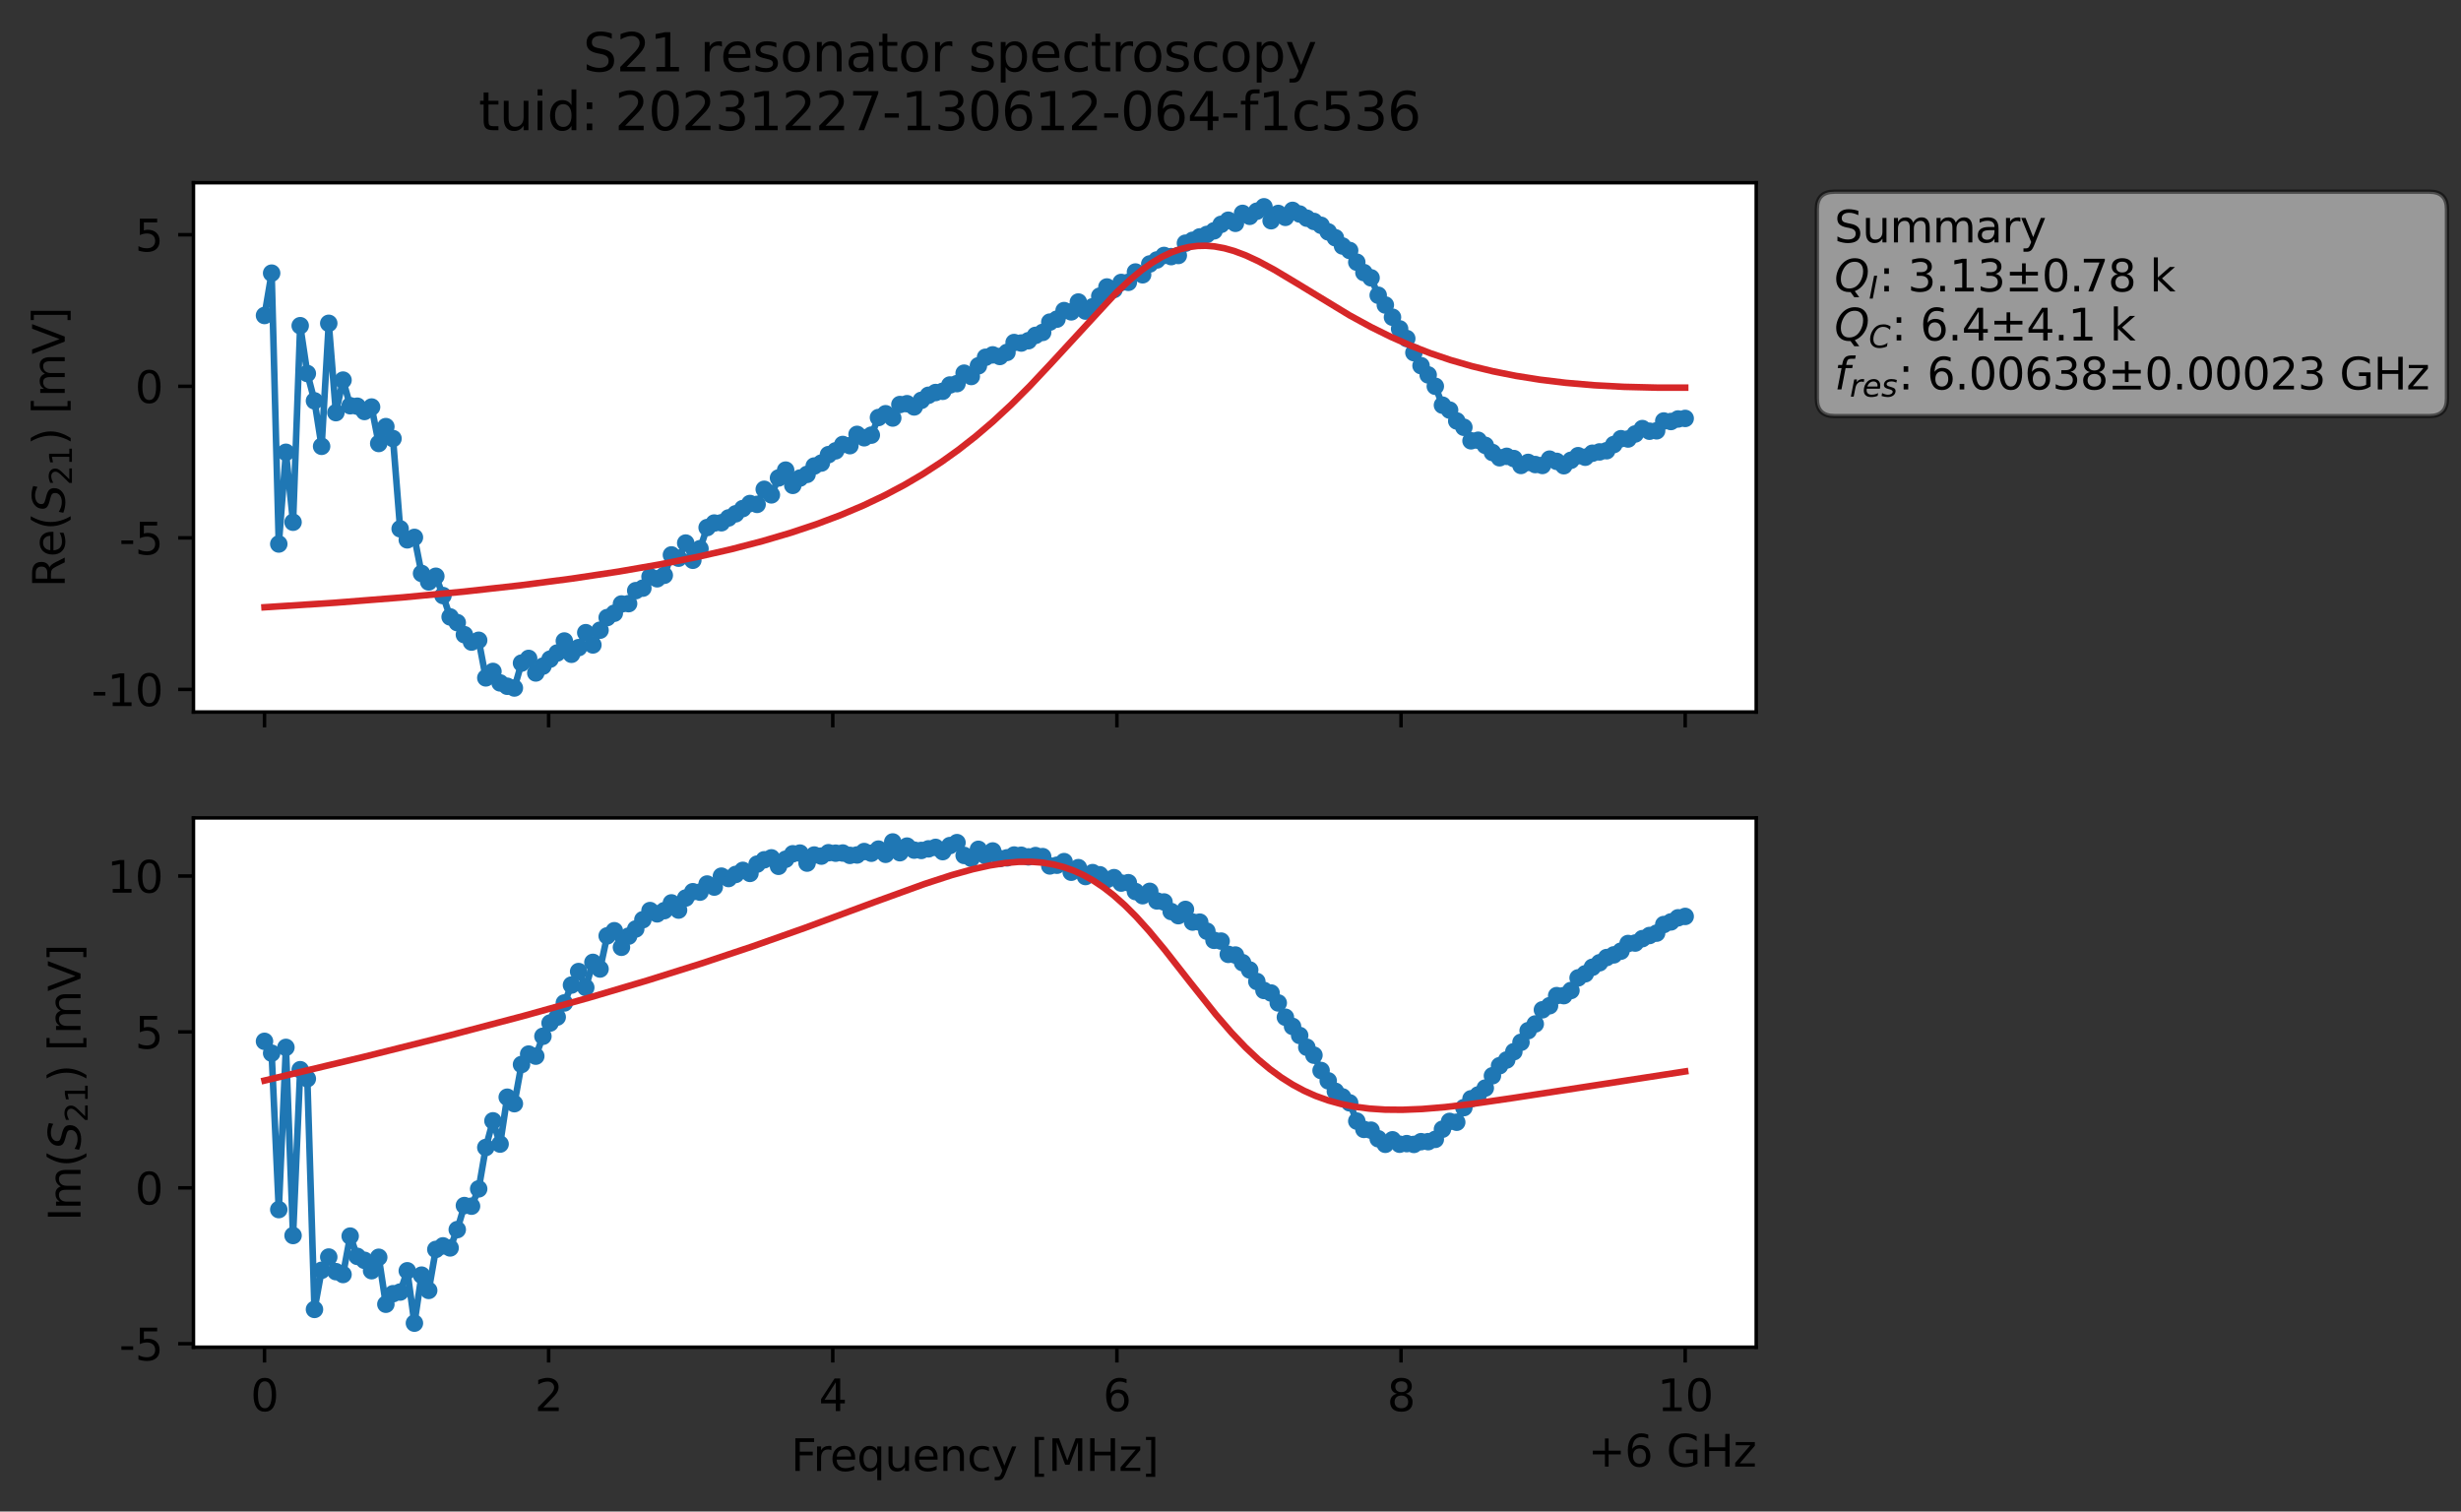 <?xml version="1.0" encoding="utf-8" standalone="no"?>
<!DOCTYPE svg PUBLIC "-//W3C//DTD SVG 1.1//EN"
  "http://www.w3.org/Graphics/SVG/1.1/DTD/svg11.dtd">
<svg xmlns:xlink="http://www.w3.org/1999/xlink" width="562.387pt" height="345.428pt" viewBox="0 0 562.387 345.428" xmlns="http://www.w3.org/2000/svg" version="1.1">
 <rect x="0" y="0" width="562.387" height="345.428" fill="#333333" stroke="none"/>
 <defs>
  <style type="text/css">*{stroke-linejoin: round; stroke-linecap: butt}</style>
 </defs>
 <g id="figure_1">
  <g id="patch_1">
   <path d="M 0 345.428 
L 562.387 345.428 
L 562.387 -0 
L 0 -0 
L 0 345.428 
z
" style="fill: none; opacity: 0"/>
  </g>
  <g id="axes_1">
   <g id="patch_2">
    <path d="M 44.211 162.72 
L 401.331 162.72 
L 401.331 41.76 
L 44.211 41.76 
z
" style="fill: #ffffff"/>
   </g>
   <g id="matplotlib.axis_1">
    <g id="xtick_1">
     <g id="line2d_1">
      <defs>
       <path id="m78273787ca" d="M 0 0 
L 0 3.5 
" style="stroke: #000000; stroke-width: 0.8"/>
      </defs>
      <g>
       <use xlink:href="#m78273787ca" x="60.444" y="162.72" style="stroke: #000000; stroke-width: 0.8"/>
      </g>
     </g>
    </g>
    <g id="xtick_2">
     <g id="line2d_2">
      <g>
       <use xlink:href="#m78273787ca" x="125.375" y="162.72" style="stroke: #000000; stroke-width: 0.8"/>
      </g>
     </g>
    </g>
    <g id="xtick_3">
     <g id="line2d_3">
      <g>
       <use xlink:href="#m78273787ca" x="190.305" y="162.72" style="stroke: #000000; stroke-width: 0.8"/>
      </g>
     </g>
    </g>
    <g id="xtick_4">
     <g id="line2d_4">
      <g>
       <use xlink:href="#m78273787ca" x="255.236" y="162.72" style="stroke: #000000; stroke-width: 0.8"/>
      </g>
     </g>
    </g>
    <g id="xtick_5">
     <g id="line2d_5">
      <g>
       <use xlink:href="#m78273787ca" x="320.167" y="162.72" style="stroke: #000000; stroke-width: 0.8"/>
      </g>
     </g>
    </g>
    <g id="xtick_6">
     <g id="line2d_6">
      <g>
       <use xlink:href="#m78273787ca" x="385.098" y="162.72" style="stroke: #000000; stroke-width: 0.8"/>
      </g>
     </g>
    </g>
   </g>
   <g id="matplotlib.axis_2">
    <g id="ytick_1">
     <g id="line2d_7">
      <defs>
       <path id="m14070a5681" d="M 0 0 
L -3.5 0 
" style="stroke: #000000; stroke-width: 0.8"/>
      </defs>
      <g>
       <use xlink:href="#m14070a5681" x="44.211" y="157.55" style="stroke: #000000; stroke-width: 0.8"/>
      </g>
     </g>
     <g id="text_1">
      <!-- -10 -->
      <g transform="translate(20.878 161.349) scale(0.1 -0.1)">
       <defs>
        <path id="DejaVuSans-2d" d="M 313 2009 
L 1997 2009 
L 1997 1497 
L 313 1497 
L 313 2009 
z
" transform="scale(0.016)"/>
        <path id="DejaVuSans-31" d="M 794 531 
L 1825 531 
L 1825 4091 
L 703 3866 
L 703 4441 
L 1819 4666 
L 2450 4666 
L 2450 531 
L 3481 531 
L 3481 0 
L 794 0 
L 794 531 
z
" transform="scale(0.016)"/>
        <path id="DejaVuSans-30" d="M 2034 4250 
Q 1547 4250 1301 3770 
Q 1056 3291 1056 2328 
Q 1056 1369 1301 889 
Q 1547 409 2034 409 
Q 2525 409 2770 889 
Q 3016 1369 3016 2328 
Q 3016 3291 2770 3770 
Q 2525 4250 2034 4250 
z
M 2034 4750 
Q 2819 4750 3233 4129 
Q 3647 3509 3647 2328 
Q 3647 1150 3233 529 
Q 2819 -91 2034 -91 
Q 1250 -91 836 529 
Q 422 1150 422 2328 
Q 422 3509 836 4129 
Q 1250 4750 2034 4750 
z
" transform="scale(0.016)"/>
       </defs>
       <use xlink:href="#DejaVuSans-2d"/>
       <use xlink:href="#DejaVuSans-31" x="36.084"/>
       <use xlink:href="#DejaVuSans-30" x="99.707"/>
      </g>
     </g>
    </g>
    <g id="ytick_2">
     <g id="line2d_8">
      <g>
       <use xlink:href="#m14070a5681" x="44.211" y="122.914" style="stroke: #000000; stroke-width: 0.8"/>
      </g>
     </g>
     <g id="text_2">
      <!-- -5 -->
      <g transform="translate(27.241 126.713) scale(0.1 -0.1)">
       <defs>
        <path id="DejaVuSans-35" d="M 691 4666 
L 3169 4666 
L 3169 4134 
L 1269 4134 
L 1269 2991 
Q 1406 3038 1543 3061 
Q 1681 3084 1819 3084 
Q 2600 3084 3056 2656 
Q 3513 2228 3513 1497 
Q 3513 744 3044 326 
Q 2575 -91 1722 -91 
Q 1428 -91 1123 -41 
Q 819 9 494 109 
L 494 744 
Q 775 591 1075 516 
Q 1375 441 1709 441 
Q 2250 441 2565 725 
Q 2881 1009 2881 1497 
Q 2881 1984 2565 2268 
Q 2250 2553 1709 2553 
Q 1456 2553 1204 2497 
Q 953 2441 691 2322 
L 691 4666 
z
" transform="scale(0.016)"/>
       </defs>
       <use xlink:href="#DejaVuSans-2d"/>
       <use xlink:href="#DejaVuSans-35" x="36.084"/>
      </g>
     </g>
    </g>
    <g id="ytick_3">
     <g id="line2d_9">
      <g>
       <use xlink:href="#m14070a5681" x="44.211" y="88.278" style="stroke: #000000; stroke-width: 0.8"/>
      </g>
     </g>
     <g id="text_3">
      <!-- 0 -->
      <g transform="translate(30.848 92.077) scale(0.1 -0.1)">
       <use xlink:href="#DejaVuSans-30"/>
      </g>
     </g>
    </g>
    <g id="ytick_4">
     <g id="line2d_10">
      <g>
       <use xlink:href="#m14070a5681" x="44.211" y="53.642" style="stroke: #000000; stroke-width: 0.8"/>
      </g>
     </g>
     <g id="text_4">
      <!-- 5 -->
      <g transform="translate(30.848 57.441) scale(0.1 -0.1)">
       <use xlink:href="#DejaVuSans-35"/>
      </g>
     </g>
    </g>
    <g id="text_5">
     <!-- Re$(S_{21})$ [mV] -->
     <g transform="translate(14.798 134.24) rotate(-90) scale(0.1 -0.1)">
      <defs>
       <path id="DejaVuSans-52" d="M 2841 2188 
Q 3044 2119 3236 1894 
Q 3428 1669 3622 1275 
L 4263 0 
L 3584 0 
L 2988 1197 
Q 2756 1666 2539 1819 
Q 2322 1972 1947 1972 
L 1259 1972 
L 1259 0 
L 628 0 
L 628 4666 
L 2053 4666 
Q 2853 4666 3247 4331 
Q 3641 3997 3641 3322 
Q 3641 2881 3436 2590 
Q 3231 2300 2841 2188 
z
M 1259 4147 
L 1259 2491 
L 2053 2491 
Q 2509 2491 2742 2702 
Q 2975 2913 2975 3322 
Q 2975 3731 2742 3939 
Q 2509 4147 2053 4147 
L 1259 4147 
z
" transform="scale(0.016)"/>
       <path id="DejaVuSans-65" d="M 3597 1894 
L 3597 1613 
L 953 1613 
Q 991 1019 1311 708 
Q 1631 397 2203 397 
Q 2534 397 2845 478 
Q 3156 559 3463 722 
L 3463 178 
Q 3153 47 2828 -22 
Q 2503 -91 2169 -91 
Q 1331 -91 842 396 
Q 353 884 353 1716 
Q 353 2575 817 3079 
Q 1281 3584 2069 3584 
Q 2775 3584 3186 3129 
Q 3597 2675 3597 1894 
z
M 3022 2063 
Q 3016 2534 2758 2815 
Q 2500 3097 2075 3097 
Q 1594 3097 1305 2825 
Q 1016 2553 972 2059 
L 3022 2063 
z
" transform="scale(0.016)"/>
       <path id="DejaVuSans-28" d="M 1984 4856 
Q 1566 4138 1362 3434 
Q 1159 2731 1159 2009 
Q 1159 1288 1364 580 
Q 1569 -128 1984 -844 
L 1484 -844 
Q 1016 -109 783 600 
Q 550 1309 550 2009 
Q 550 2706 781 3412 
Q 1013 4119 1484 4856 
L 1984 4856 
z
" transform="scale(0.016)"/>
       <path id="DejaVuSans-Oblique-53" d="M 3859 4513 
L 3738 3897 
Q 3422 4066 3111 4152 
Q 2800 4238 2509 4238 
Q 1944 4238 1609 3991 
Q 1275 3744 1275 3334 
Q 1275 3109 1398 2989 
Q 1522 2869 2034 2731 
L 2413 2638 
Q 3053 2472 3303 2217 
Q 3553 1963 3553 1503 
Q 3553 797 2998 353 
Q 2444 -91 1538 -91 
Q 1166 -91 791 -17 
Q 416 56 38 206 
L 166 856 
Q 513 641 861 531 
Q 1209 422 1556 422 
Q 2147 422 2503 684 
Q 2859 947 2859 1369 
Q 2859 1650 2717 1795 
Q 2575 1941 2106 2059 
L 1728 2156 
Q 1081 2325 845 2545 
Q 609 2766 609 3163 
Q 609 3859 1145 4304 
Q 1681 4750 2541 4750 
Q 2875 4750 3203 4690 
Q 3531 4631 3859 4513 
z
" transform="scale(0.016)"/>
       <path id="DejaVuSans-32" d="M 1228 531 
L 3431 531 
L 3431 0 
L 469 0 
L 469 531 
Q 828 903 1448 1529 
Q 2069 2156 2228 2338 
Q 2531 2678 2651 2914 
Q 2772 3150 2772 3378 
Q 2772 3750 2511 3984 
Q 2250 4219 1831 4219 
Q 1534 4219 1204 4116 
Q 875 4013 500 3803 
L 500 4441 
Q 881 4594 1212 4672 
Q 1544 4750 1819 4750 
Q 2544 4750 2975 4387 
Q 3406 4025 3406 3419 
Q 3406 3131 3298 2873 
Q 3191 2616 2906 2266 
Q 2828 2175 2409 1742 
Q 1991 1309 1228 531 
z
" transform="scale(0.016)"/>
       <path id="DejaVuSans-29" d="M 513 4856 
L 1013 4856 
Q 1481 4119 1714 3412 
Q 1947 2706 1947 2009 
Q 1947 1309 1714 600 
Q 1481 -109 1013 -844 
L 513 -844 
Q 928 -128 1133 580 
Q 1338 1288 1338 2009 
Q 1338 2731 1133 3434 
Q 928 4138 513 4856 
z
" transform="scale(0.016)"/>
       <path id="DejaVuSans-20" transform="scale(0.016)"/>
       <path id="DejaVuSans-5b" d="M 550 4863 
L 1875 4863 
L 1875 4416 
L 1125 4416 
L 1125 -397 
L 1875 -397 
L 1875 -844 
L 550 -844 
L 550 4863 
z
" transform="scale(0.016)"/>
       <path id="DejaVuSans-6d" d="M 3328 2828 
Q 3544 3216 3844 3400 
Q 4144 3584 4550 3584 
Q 5097 3584 5394 3201 
Q 5691 2819 5691 2113 
L 5691 0 
L 5113 0 
L 5113 2094 
Q 5113 2597 4934 2840 
Q 4756 3084 4391 3084 
Q 3944 3084 3684 2787 
Q 3425 2491 3425 1978 
L 3425 0 
L 2847 0 
L 2847 2094 
Q 2847 2600 2669 2842 
Q 2491 3084 2119 3084 
Q 1678 3084 1418 2786 
Q 1159 2488 1159 1978 
L 1159 0 
L 581 0 
L 581 3500 
L 1159 3500 
L 1159 2956 
Q 1356 3278 1631 3431 
Q 1906 3584 2284 3584 
Q 2666 3584 2933 3390 
Q 3200 3197 3328 2828 
z
" transform="scale(0.016)"/>
       <path id="DejaVuSans-56" d="M 1831 0 
L 50 4666 
L 709 4666 
L 2188 738 
L 3669 4666 
L 4325 4666 
L 2547 0 
L 1831 0 
z
" transform="scale(0.016)"/>
       <path id="DejaVuSans-5d" d="M 1947 4863 
L 1947 -844 
L 622 -844 
L 622 -397 
L 1369 -397 
L 1369 4416 
L 622 4416 
L 622 4863 
L 1947 4863 
z
" transform="scale(0.016)"/>
      </defs>
      <use xlink:href="#DejaVuSans-52" transform="translate(0 0.016)"/>
      <use xlink:href="#DejaVuSans-65" transform="translate(69.482 0.016)"/>
      <use xlink:href="#DejaVuSans-28" transform="translate(131.006 0.016)"/>
      <use xlink:href="#DejaVuSans-Oblique-53" transform="translate(170.02 0.016)"/>
      <use xlink:href="#DejaVuSans-32" transform="translate(233.496 -16.391) scale(0.7)"/>
      <use xlink:href="#DejaVuSans-31" transform="translate(278.032 -16.391) scale(0.7)"/>
      <use xlink:href="#DejaVuSans-29" transform="translate(325.303 0.016)"/>
      <use xlink:href="#DejaVuSans-20" transform="translate(364.316 0.016)"/>
      <use xlink:href="#DejaVuSans-5b" transform="translate(396.104 0.016)"/>
      <use xlink:href="#DejaVuSans-6d" transform="translate(435.117 0.016)"/>
      <use xlink:href="#DejaVuSans-56" transform="translate(532.529 0.016)"/>
      <use xlink:href="#DejaVuSans-5d" transform="translate(600.938 0.016)"/>
     </g>
    </g>
   </g>
   <g id="line2d_11">
    <path d="M 60.444 72.098 
L 62.075 62.421 
L 63.707 124.317 
L 65.338 103.36 
L 66.969 119.342 
L 68.601 74.43 
L 70.232 85.361 
L 71.864 91.603 
L 73.495 101.996 
L 75.127 73.888 
L 76.758 94.301 
L 78.389 86.864 
L 80.021 92.721 
L 81.652 92.83 
L 83.284 94.038 
L 84.915 93.016 
L 86.547 101.349 
L 88.178 97.492 
L 89.809 100.223 
L 91.441 120.842 
L 93.072 123.366 
L 94.704 122.809 
L 96.335 131.044 
L 97.967 132.98 
L 99.598 131.69 
L 101.229 136.103 
L 102.861 140.981 
L 104.492 142.284 
L 106.124 145.041 
L 107.755 146.731 
L 109.387 146.32 
L 111.018 154.913 
L 112.649 153.439 
L 114.281 156.061 
L 115.912 156.828 
L 117.544 157.222 
L 119.175 151.533 
L 120.807 150.463 
L 122.438 153.788 
L 127.332 149.225 
L 128.964 146.485 
L 130.595 149.52 
L 132.227 148.003 
L 133.858 144.583 
L 135.489 147.385 
L 137.121 144.012 
L 138.752 141.132 
L 140.384 140.139 
L 142.015 138.027 
L 143.647 137.95 
L 145.278 134.979 
L 146.909 134.404 
L 148.541 131.79 
L 150.172 132.265 
L 151.804 131.467 
L 153.435 126.813 
L 155.067 127.559 
L 156.698 124.103 
L 158.329 128.037 
L 159.961 125.39 
L 161.592 120.566 
L 163.224 119.528 
L 164.855 119.464 
L 166.487 118.364 
L 168.118 117.418 
L 171.381 115.068 
L 173.012 115.266 
L 174.644 111.817 
L 176.275 113.089 
L 177.907 109.228 
L 179.538 107.433 
L 181.169 110.92 
L 182.801 109.251 
L 184.432 108.408 
L 186.064 106.501 
L 187.695 105.82 
L 189.327 103.897 
L 190.958 103.028 
L 192.589 101.577 
L 194.221 101.846 
L 195.852 99.267 
L 197.484 100.042 
L 199.115 99.439 
L 200.747 95.415 
L 202.378 94.548 
L 204.009 95.531 
L 205.641 92.447 
L 207.272 92.256 
L 208.904 92.994 
L 210.535 91.493 
L 212.167 90.333 
L 213.798 89.704 
L 215.43 89.422 
L 217.061 87.983 
L 218.692 87.669 
L 220.324 85.279 
L 221.955 86.039 
L 223.587 83.59 
L 225.218 81.646 
L 226.85 81.097 
L 228.481 81.465 
L 230.112 80.538 
L 231.744 78.278 
L 233.375 78.392 
L 235.007 77.864 
L 236.638 76.642 
L 238.27 75.965 
L 239.901 73.611 
L 241.532 72.93 
L 243.164 70.978 
L 244.795 71.27 
L 246.427 69.021 
L 248.058 71.09 
L 249.69 70.104 
L 251.321 67.67 
L 252.952 65.581 
L 254.584 66.156 
L 256.215 64.549 
L 257.847 64.521 
L 259.478 62.161 
L 261.11 62.796 
L 262.741 60.322 
L 266.004 58.378 
L 267.635 58.643 
L 269.267 58.383 
L 270.898 55.575 
L 272.53 54.919 
L 274.161 54.139 
L 275.792 53.576 
L 277.424 52.753 
L 279.055 51.268 
L 280.687 50.326 
L 282.318 51.035 
L 283.95 48.763 
L 285.581 49.438 
L 287.212 48.265 
L 288.844 47.258 
L 290.475 50.441 
L 292.107 48.778 
L 293.738 49.673 
L 295.37 48.077 
L 301.895 51.489 
L 303.527 52.991 
L 305.158 54.336 
L 306.79 56.216 
L 308.421 57.243 
L 310.052 59.921 
L 311.684 62.296 
L 313.315 63.496 
L 314.947 67.472 
L 316.578 69.704 
L 319.841 75.155 
L 321.472 77.365 
L 323.104 80.59 
L 324.735 83.565 
L 326.367 85.674 
L 327.998 88.276 
L 329.63 92.591 
L 331.261 93.715 
L 332.892 96.197 
L 334.524 97.644 
L 336.155 100.737 
L 337.787 100.607 
L 339.418 101.778 
L 341.05 103.411 
L 342.681 104.61 
L 344.312 104.282 
L 345.944 104.793 
L 347.575 106.367 
L 349.207 105.672 
L 350.838 106.164 
L 352.47 106.371 
L 354.101 104.927 
L 355.732 105.432 
L 357.364 106.432 
L 358.995 105.184 
L 360.627 104.136 
L 362.258 104.49 
L 363.89 103.576 
L 367.152 103 
L 370.415 100.255 
L 372.047 100.323 
L 375.31 97.943 
L 376.941 98.546 
L 378.572 98.449 
L 380.204 96.207 
L 381.835 96.327 
L 383.467 95.75 
L 385.098 95.621 
L 385.098 95.621 
" clip-path="url(#p29185dd21a)" style="fill: none; stroke: #1f77b4; stroke-width: 1.5; stroke-linecap: square"/>
    <defs>
     <path id="mc3f8d57c39" d="M 0 1.5 
C 0.398 1.5 0.779 1.342 1.061 1.061 
C 1.342 0.779 1.5 0.398 1.5 0 
C 1.5 -0.398 1.342 -0.779 1.061 -1.061 
C 0.779 -1.342 0.398 -1.5 0 -1.5 
C -0.398 -1.5 -0.779 -1.342 -1.061 -1.061 
C -1.342 -0.779 -1.5 -0.398 -1.5 0 
C -1.5 0.398 -1.342 0.779 -1.061 1.061 
C -0.779 1.342 -0.398 1.5 0 1.5 
z
" style="stroke: #1f77b4"/>
    </defs>
    <g clip-path="url(#p29185dd21a)">
     <use xlink:href="#mc3f8d57c39" x="60.444" y="72.098" style="fill: #1f77b4; stroke: #1f77b4"/>
     <use xlink:href="#mc3f8d57c39" x="62.075" y="62.421" style="fill: #1f77b4; stroke: #1f77b4"/>
     <use xlink:href="#mc3f8d57c39" x="63.707" y="124.317" style="fill: #1f77b4; stroke: #1f77b4"/>
     <use xlink:href="#mc3f8d57c39" x="65.338" y="103.36" style="fill: #1f77b4; stroke: #1f77b4"/>
     <use xlink:href="#mc3f8d57c39" x="66.969" y="119.342" style="fill: #1f77b4; stroke: #1f77b4"/>
     <use xlink:href="#mc3f8d57c39" x="68.601" y="74.43" style="fill: #1f77b4; stroke: #1f77b4"/>
     <use xlink:href="#mc3f8d57c39" x="70.232" y="85.361" style="fill: #1f77b4; stroke: #1f77b4"/>
     <use xlink:href="#mc3f8d57c39" x="71.864" y="91.603" style="fill: #1f77b4; stroke: #1f77b4"/>
     <use xlink:href="#mc3f8d57c39" x="73.495" y="101.996" style="fill: #1f77b4; stroke: #1f77b4"/>
     <use xlink:href="#mc3f8d57c39" x="75.127" y="73.888" style="fill: #1f77b4; stroke: #1f77b4"/>
     <use xlink:href="#mc3f8d57c39" x="76.758" y="94.301" style="fill: #1f77b4; stroke: #1f77b4"/>
     <use xlink:href="#mc3f8d57c39" x="78.389" y="86.864" style="fill: #1f77b4; stroke: #1f77b4"/>
     <use xlink:href="#mc3f8d57c39" x="80.021" y="92.721" style="fill: #1f77b4; stroke: #1f77b4"/>
     <use xlink:href="#mc3f8d57c39" x="81.652" y="92.83" style="fill: #1f77b4; stroke: #1f77b4"/>
     <use xlink:href="#mc3f8d57c39" x="83.284" y="94.038" style="fill: #1f77b4; stroke: #1f77b4"/>
     <use xlink:href="#mc3f8d57c39" x="84.915" y="93.016" style="fill: #1f77b4; stroke: #1f77b4"/>
     <use xlink:href="#mc3f8d57c39" x="86.547" y="101.349" style="fill: #1f77b4; stroke: #1f77b4"/>
     <use xlink:href="#mc3f8d57c39" x="88.178" y="97.492" style="fill: #1f77b4; stroke: #1f77b4"/>
     <use xlink:href="#mc3f8d57c39" x="89.809" y="100.223" style="fill: #1f77b4; stroke: #1f77b4"/>
     <use xlink:href="#mc3f8d57c39" x="91.441" y="120.842" style="fill: #1f77b4; stroke: #1f77b4"/>
     <use xlink:href="#mc3f8d57c39" x="93.072" y="123.366" style="fill: #1f77b4; stroke: #1f77b4"/>
     <use xlink:href="#mc3f8d57c39" x="94.704" y="122.809" style="fill: #1f77b4; stroke: #1f77b4"/>
     <use xlink:href="#mc3f8d57c39" x="96.335" y="131.044" style="fill: #1f77b4; stroke: #1f77b4"/>
     <use xlink:href="#mc3f8d57c39" x="97.967" y="132.98" style="fill: #1f77b4; stroke: #1f77b4"/>
     <use xlink:href="#mc3f8d57c39" x="99.598" y="131.69" style="fill: #1f77b4; stroke: #1f77b4"/>
     <use xlink:href="#mc3f8d57c39" x="101.229" y="136.103" style="fill: #1f77b4; stroke: #1f77b4"/>
     <use xlink:href="#mc3f8d57c39" x="102.861" y="140.981" style="fill: #1f77b4; stroke: #1f77b4"/>
     <use xlink:href="#mc3f8d57c39" x="104.492" y="142.284" style="fill: #1f77b4; stroke: #1f77b4"/>
     <use xlink:href="#mc3f8d57c39" x="106.124" y="145.041" style="fill: #1f77b4; stroke: #1f77b4"/>
     <use xlink:href="#mc3f8d57c39" x="107.755" y="146.731" style="fill: #1f77b4; stroke: #1f77b4"/>
     <use xlink:href="#mc3f8d57c39" x="109.387" y="146.32" style="fill: #1f77b4; stroke: #1f77b4"/>
     <use xlink:href="#mc3f8d57c39" x="111.018" y="154.913" style="fill: #1f77b4; stroke: #1f77b4"/>
     <use xlink:href="#mc3f8d57c39" x="112.649" y="153.439" style="fill: #1f77b4; stroke: #1f77b4"/>
     <use xlink:href="#mc3f8d57c39" x="114.281" y="156.061" style="fill: #1f77b4; stroke: #1f77b4"/>
     <use xlink:href="#mc3f8d57c39" x="115.912" y="156.828" style="fill: #1f77b4; stroke: #1f77b4"/>
     <use xlink:href="#mc3f8d57c39" x="117.544" y="157.222" style="fill: #1f77b4; stroke: #1f77b4"/>
     <use xlink:href="#mc3f8d57c39" x="119.175" y="151.533" style="fill: #1f77b4; stroke: #1f77b4"/>
     <use xlink:href="#mc3f8d57c39" x="120.807" y="150.463" style="fill: #1f77b4; stroke: #1f77b4"/>
     <use xlink:href="#mc3f8d57c39" x="122.438" y="153.788" style="fill: #1f77b4; stroke: #1f77b4"/>
     <use xlink:href="#mc3f8d57c39" x="124.069" y="152.234" style="fill: #1f77b4; stroke: #1f77b4"/>
     <use xlink:href="#mc3f8d57c39" x="125.701" y="150.633" style="fill: #1f77b4; stroke: #1f77b4"/>
     <use xlink:href="#mc3f8d57c39" x="127.332" y="149.225" style="fill: #1f77b4; stroke: #1f77b4"/>
     <use xlink:href="#mc3f8d57c39" x="128.964" y="146.485" style="fill: #1f77b4; stroke: #1f77b4"/>
     <use xlink:href="#mc3f8d57c39" x="130.595" y="149.52" style="fill: #1f77b4; stroke: #1f77b4"/>
     <use xlink:href="#mc3f8d57c39" x="132.227" y="148.003" style="fill: #1f77b4; stroke: #1f77b4"/>
     <use xlink:href="#mc3f8d57c39" x="133.858" y="144.583" style="fill: #1f77b4; stroke: #1f77b4"/>
     <use xlink:href="#mc3f8d57c39" x="135.489" y="147.385" style="fill: #1f77b4; stroke: #1f77b4"/>
     <use xlink:href="#mc3f8d57c39" x="137.121" y="144.012" style="fill: #1f77b4; stroke: #1f77b4"/>
     <use xlink:href="#mc3f8d57c39" x="138.752" y="141.132" style="fill: #1f77b4; stroke: #1f77b4"/>
     <use xlink:href="#mc3f8d57c39" x="140.384" y="140.139" style="fill: #1f77b4; stroke: #1f77b4"/>
     <use xlink:href="#mc3f8d57c39" x="142.015" y="138.027" style="fill: #1f77b4; stroke: #1f77b4"/>
     <use xlink:href="#mc3f8d57c39" x="143.647" y="137.95" style="fill: #1f77b4; stroke: #1f77b4"/>
     <use xlink:href="#mc3f8d57c39" x="145.278" y="134.979" style="fill: #1f77b4; stroke: #1f77b4"/>
     <use xlink:href="#mc3f8d57c39" x="146.909" y="134.404" style="fill: #1f77b4; stroke: #1f77b4"/>
     <use xlink:href="#mc3f8d57c39" x="148.541" y="131.79" style="fill: #1f77b4; stroke: #1f77b4"/>
     <use xlink:href="#mc3f8d57c39" x="150.172" y="132.265" style="fill: #1f77b4; stroke: #1f77b4"/>
     <use xlink:href="#mc3f8d57c39" x="151.804" y="131.467" style="fill: #1f77b4; stroke: #1f77b4"/>
     <use xlink:href="#mc3f8d57c39" x="153.435" y="126.813" style="fill: #1f77b4; stroke: #1f77b4"/>
     <use xlink:href="#mc3f8d57c39" x="155.067" y="127.559" style="fill: #1f77b4; stroke: #1f77b4"/>
     <use xlink:href="#mc3f8d57c39" x="156.698" y="124.103" style="fill: #1f77b4; stroke: #1f77b4"/>
     <use xlink:href="#mc3f8d57c39" x="158.329" y="128.037" style="fill: #1f77b4; stroke: #1f77b4"/>
     <use xlink:href="#mc3f8d57c39" x="159.961" y="125.39" style="fill: #1f77b4; stroke: #1f77b4"/>
     <use xlink:href="#mc3f8d57c39" x="161.592" y="120.566" style="fill: #1f77b4; stroke: #1f77b4"/>
     <use xlink:href="#mc3f8d57c39" x="163.224" y="119.528" style="fill: #1f77b4; stroke: #1f77b4"/>
     <use xlink:href="#mc3f8d57c39" x="164.855" y="119.464" style="fill: #1f77b4; stroke: #1f77b4"/>
     <use xlink:href="#mc3f8d57c39" x="166.487" y="118.364" style="fill: #1f77b4; stroke: #1f77b4"/>
     <use xlink:href="#mc3f8d57c39" x="168.118" y="117.418" style="fill: #1f77b4; stroke: #1f77b4"/>
     <use xlink:href="#mc3f8d57c39" x="169.749" y="116.22" style="fill: #1f77b4; stroke: #1f77b4"/>
     <use xlink:href="#mc3f8d57c39" x="171.381" y="115.068" style="fill: #1f77b4; stroke: #1f77b4"/>
     <use xlink:href="#mc3f8d57c39" x="173.012" y="115.266" style="fill: #1f77b4; stroke: #1f77b4"/>
     <use xlink:href="#mc3f8d57c39" x="174.644" y="111.817" style="fill: #1f77b4; stroke: #1f77b4"/>
     <use xlink:href="#mc3f8d57c39" x="176.275" y="113.089" style="fill: #1f77b4; stroke: #1f77b4"/>
     <use xlink:href="#mc3f8d57c39" x="177.907" y="109.228" style="fill: #1f77b4; stroke: #1f77b4"/>
     <use xlink:href="#mc3f8d57c39" x="179.538" y="107.433" style="fill: #1f77b4; stroke: #1f77b4"/>
     <use xlink:href="#mc3f8d57c39" x="181.169" y="110.92" style="fill: #1f77b4; stroke: #1f77b4"/>
     <use xlink:href="#mc3f8d57c39" x="182.801" y="109.251" style="fill: #1f77b4; stroke: #1f77b4"/>
     <use xlink:href="#mc3f8d57c39" x="184.432" y="108.408" style="fill: #1f77b4; stroke: #1f77b4"/>
     <use xlink:href="#mc3f8d57c39" x="186.064" y="106.501" style="fill: #1f77b4; stroke: #1f77b4"/>
     <use xlink:href="#mc3f8d57c39" x="187.695" y="105.82" style="fill: #1f77b4; stroke: #1f77b4"/>
     <use xlink:href="#mc3f8d57c39" x="189.327" y="103.897" style="fill: #1f77b4; stroke: #1f77b4"/>
     <use xlink:href="#mc3f8d57c39" x="190.958" y="103.028" style="fill: #1f77b4; stroke: #1f77b4"/>
     <use xlink:href="#mc3f8d57c39" x="192.589" y="101.577" style="fill: #1f77b4; stroke: #1f77b4"/>
     <use xlink:href="#mc3f8d57c39" x="194.221" y="101.846" style="fill: #1f77b4; stroke: #1f77b4"/>
     <use xlink:href="#mc3f8d57c39" x="195.852" y="99.267" style="fill: #1f77b4; stroke: #1f77b4"/>
     <use xlink:href="#mc3f8d57c39" x="197.484" y="100.042" style="fill: #1f77b4; stroke: #1f77b4"/>
     <use xlink:href="#mc3f8d57c39" x="199.115" y="99.439" style="fill: #1f77b4; stroke: #1f77b4"/>
     <use xlink:href="#mc3f8d57c39" x="200.747" y="95.415" style="fill: #1f77b4; stroke: #1f77b4"/>
     <use xlink:href="#mc3f8d57c39" x="202.378" y="94.548" style="fill: #1f77b4; stroke: #1f77b4"/>
     <use xlink:href="#mc3f8d57c39" x="204.009" y="95.531" style="fill: #1f77b4; stroke: #1f77b4"/>
     <use xlink:href="#mc3f8d57c39" x="205.641" y="92.447" style="fill: #1f77b4; stroke: #1f77b4"/>
     <use xlink:href="#mc3f8d57c39" x="207.272" y="92.256" style="fill: #1f77b4; stroke: #1f77b4"/>
     <use xlink:href="#mc3f8d57c39" x="208.904" y="92.994" style="fill: #1f77b4; stroke: #1f77b4"/>
     <use xlink:href="#mc3f8d57c39" x="210.535" y="91.493" style="fill: #1f77b4; stroke: #1f77b4"/>
     <use xlink:href="#mc3f8d57c39" x="212.167" y="90.333" style="fill: #1f77b4; stroke: #1f77b4"/>
     <use xlink:href="#mc3f8d57c39" x="213.798" y="89.704" style="fill: #1f77b4; stroke: #1f77b4"/>
     <use xlink:href="#mc3f8d57c39" x="215.43" y="89.422" style="fill: #1f77b4; stroke: #1f77b4"/>
     <use xlink:href="#mc3f8d57c39" x="217.061" y="87.983" style="fill: #1f77b4; stroke: #1f77b4"/>
     <use xlink:href="#mc3f8d57c39" x="218.692" y="87.669" style="fill: #1f77b4; stroke: #1f77b4"/>
     <use xlink:href="#mc3f8d57c39" x="220.324" y="85.279" style="fill: #1f77b4; stroke: #1f77b4"/>
     <use xlink:href="#mc3f8d57c39" x="221.955" y="86.039" style="fill: #1f77b4; stroke: #1f77b4"/>
     <use xlink:href="#mc3f8d57c39" x="223.587" y="83.59" style="fill: #1f77b4; stroke: #1f77b4"/>
     <use xlink:href="#mc3f8d57c39" x="225.218" y="81.646" style="fill: #1f77b4; stroke: #1f77b4"/>
     <use xlink:href="#mc3f8d57c39" x="226.85" y="81.097" style="fill: #1f77b4; stroke: #1f77b4"/>
     <use xlink:href="#mc3f8d57c39" x="228.481" y="81.465" style="fill: #1f77b4; stroke: #1f77b4"/>
     <use xlink:href="#mc3f8d57c39" x="230.112" y="80.538" style="fill: #1f77b4; stroke: #1f77b4"/>
     <use xlink:href="#mc3f8d57c39" x="231.744" y="78.278" style="fill: #1f77b4; stroke: #1f77b4"/>
     <use xlink:href="#mc3f8d57c39" x="233.375" y="78.392" style="fill: #1f77b4; stroke: #1f77b4"/>
     <use xlink:href="#mc3f8d57c39" x="235.007" y="77.864" style="fill: #1f77b4; stroke: #1f77b4"/>
     <use xlink:href="#mc3f8d57c39" x="236.638" y="76.642" style="fill: #1f77b4; stroke: #1f77b4"/>
     <use xlink:href="#mc3f8d57c39" x="238.27" y="75.965" style="fill: #1f77b4; stroke: #1f77b4"/>
     <use xlink:href="#mc3f8d57c39" x="239.901" y="73.611" style="fill: #1f77b4; stroke: #1f77b4"/>
     <use xlink:href="#mc3f8d57c39" x="241.532" y="72.93" style="fill: #1f77b4; stroke: #1f77b4"/>
     <use xlink:href="#mc3f8d57c39" x="243.164" y="70.978" style="fill: #1f77b4; stroke: #1f77b4"/>
     <use xlink:href="#mc3f8d57c39" x="244.795" y="71.27" style="fill: #1f77b4; stroke: #1f77b4"/>
     <use xlink:href="#mc3f8d57c39" x="246.427" y="69.021" style="fill: #1f77b4; stroke: #1f77b4"/>
     <use xlink:href="#mc3f8d57c39" x="248.058" y="71.09" style="fill: #1f77b4; stroke: #1f77b4"/>
     <use xlink:href="#mc3f8d57c39" x="249.69" y="70.104" style="fill: #1f77b4; stroke: #1f77b4"/>
     <use xlink:href="#mc3f8d57c39" x="251.321" y="67.67" style="fill: #1f77b4; stroke: #1f77b4"/>
     <use xlink:href="#mc3f8d57c39" x="252.952" y="65.581" style="fill: #1f77b4; stroke: #1f77b4"/>
     <use xlink:href="#mc3f8d57c39" x="254.584" y="66.156" style="fill: #1f77b4; stroke: #1f77b4"/>
     <use xlink:href="#mc3f8d57c39" x="256.215" y="64.549" style="fill: #1f77b4; stroke: #1f77b4"/>
     <use xlink:href="#mc3f8d57c39" x="257.847" y="64.521" style="fill: #1f77b4; stroke: #1f77b4"/>
     <use xlink:href="#mc3f8d57c39" x="259.478" y="62.161" style="fill: #1f77b4; stroke: #1f77b4"/>
     <use xlink:href="#mc3f8d57c39" x="261.11" y="62.796" style="fill: #1f77b4; stroke: #1f77b4"/>
     <use xlink:href="#mc3f8d57c39" x="262.741" y="60.322" style="fill: #1f77b4; stroke: #1f77b4"/>
     <use xlink:href="#mc3f8d57c39" x="264.372" y="59.405" style="fill: #1f77b4; stroke: #1f77b4"/>
     <use xlink:href="#mc3f8d57c39" x="266.004" y="58.378" style="fill: #1f77b4; stroke: #1f77b4"/>
     <use xlink:href="#mc3f8d57c39" x="267.635" y="58.643" style="fill: #1f77b4; stroke: #1f77b4"/>
     <use xlink:href="#mc3f8d57c39" x="269.267" y="58.383" style="fill: #1f77b4; stroke: #1f77b4"/>
     <use xlink:href="#mc3f8d57c39" x="270.898" y="55.575" style="fill: #1f77b4; stroke: #1f77b4"/>
     <use xlink:href="#mc3f8d57c39" x="272.53" y="54.919" style="fill: #1f77b4; stroke: #1f77b4"/>
     <use xlink:href="#mc3f8d57c39" x="274.161" y="54.139" style="fill: #1f77b4; stroke: #1f77b4"/>
     <use xlink:href="#mc3f8d57c39" x="275.792" y="53.576" style="fill: #1f77b4; stroke: #1f77b4"/>
     <use xlink:href="#mc3f8d57c39" x="277.424" y="52.753" style="fill: #1f77b4; stroke: #1f77b4"/>
     <use xlink:href="#mc3f8d57c39" x="279.055" y="51.268" style="fill: #1f77b4; stroke: #1f77b4"/>
     <use xlink:href="#mc3f8d57c39" x="280.687" y="50.326" style="fill: #1f77b4; stroke: #1f77b4"/>
     <use xlink:href="#mc3f8d57c39" x="282.318" y="51.035" style="fill: #1f77b4; stroke: #1f77b4"/>
     <use xlink:href="#mc3f8d57c39" x="283.95" y="48.763" style="fill: #1f77b4; stroke: #1f77b4"/>
     <use xlink:href="#mc3f8d57c39" x="285.581" y="49.438" style="fill: #1f77b4; stroke: #1f77b4"/>
     <use xlink:href="#mc3f8d57c39" x="287.212" y="48.265" style="fill: #1f77b4; stroke: #1f77b4"/>
     <use xlink:href="#mc3f8d57c39" x="288.844" y="47.258" style="fill: #1f77b4; stroke: #1f77b4"/>
     <use xlink:href="#mc3f8d57c39" x="290.475" y="50.441" style="fill: #1f77b4; stroke: #1f77b4"/>
     <use xlink:href="#mc3f8d57c39" x="292.107" y="48.778" style="fill: #1f77b4; stroke: #1f77b4"/>
     <use xlink:href="#mc3f8d57c39" x="293.738" y="49.673" style="fill: #1f77b4; stroke: #1f77b4"/>
     <use xlink:href="#mc3f8d57c39" x="295.37" y="48.077" style="fill: #1f77b4; stroke: #1f77b4"/>
     <use xlink:href="#mc3f8d57c39" x="297.001" y="48.912" style="fill: #1f77b4; stroke: #1f77b4"/>
     <use xlink:href="#mc3f8d57c39" x="298.632" y="49.863" style="fill: #1f77b4; stroke: #1f77b4"/>
     <use xlink:href="#mc3f8d57c39" x="300.264" y="50.607" style="fill: #1f77b4; stroke: #1f77b4"/>
     <use xlink:href="#mc3f8d57c39" x="301.895" y="51.489" style="fill: #1f77b4; stroke: #1f77b4"/>
     <use xlink:href="#mc3f8d57c39" x="303.527" y="52.991" style="fill: #1f77b4; stroke: #1f77b4"/>
     <use xlink:href="#mc3f8d57c39" x="305.158" y="54.336" style="fill: #1f77b4; stroke: #1f77b4"/>
     <use xlink:href="#mc3f8d57c39" x="306.79" y="56.216" style="fill: #1f77b4; stroke: #1f77b4"/>
     <use xlink:href="#mc3f8d57c39" x="308.421" y="57.243" style="fill: #1f77b4; stroke: #1f77b4"/>
     <use xlink:href="#mc3f8d57c39" x="310.052" y="59.921" style="fill: #1f77b4; stroke: #1f77b4"/>
     <use xlink:href="#mc3f8d57c39" x="311.684" y="62.296" style="fill: #1f77b4; stroke: #1f77b4"/>
     <use xlink:href="#mc3f8d57c39" x="313.315" y="63.496" style="fill: #1f77b4; stroke: #1f77b4"/>
     <use xlink:href="#mc3f8d57c39" x="314.947" y="67.472" style="fill: #1f77b4; stroke: #1f77b4"/>
     <use xlink:href="#mc3f8d57c39" x="316.578" y="69.704" style="fill: #1f77b4; stroke: #1f77b4"/>
     <use xlink:href="#mc3f8d57c39" x="318.21" y="72.492" style="fill: #1f77b4; stroke: #1f77b4"/>
     <use xlink:href="#mc3f8d57c39" x="319.841" y="75.155" style="fill: #1f77b4; stroke: #1f77b4"/>
     <use xlink:href="#mc3f8d57c39" x="321.472" y="77.365" style="fill: #1f77b4; stroke: #1f77b4"/>
     <use xlink:href="#mc3f8d57c39" x="323.104" y="80.59" style="fill: #1f77b4; stroke: #1f77b4"/>
     <use xlink:href="#mc3f8d57c39" x="324.735" y="83.565" style="fill: #1f77b4; stroke: #1f77b4"/>
     <use xlink:href="#mc3f8d57c39" x="326.367" y="85.674" style="fill: #1f77b4; stroke: #1f77b4"/>
     <use xlink:href="#mc3f8d57c39" x="327.998" y="88.276" style="fill: #1f77b4; stroke: #1f77b4"/>
     <use xlink:href="#mc3f8d57c39" x="329.63" y="92.591" style="fill: #1f77b4; stroke: #1f77b4"/>
     <use xlink:href="#mc3f8d57c39" x="331.261" y="93.715" style="fill: #1f77b4; stroke: #1f77b4"/>
     <use xlink:href="#mc3f8d57c39" x="332.892" y="96.197" style="fill: #1f77b4; stroke: #1f77b4"/>
     <use xlink:href="#mc3f8d57c39" x="334.524" y="97.644" style="fill: #1f77b4; stroke: #1f77b4"/>
     <use xlink:href="#mc3f8d57c39" x="336.155" y="100.737" style="fill: #1f77b4; stroke: #1f77b4"/>
     <use xlink:href="#mc3f8d57c39" x="337.787" y="100.607" style="fill: #1f77b4; stroke: #1f77b4"/>
     <use xlink:href="#mc3f8d57c39" x="339.418" y="101.778" style="fill: #1f77b4; stroke: #1f77b4"/>
     <use xlink:href="#mc3f8d57c39" x="341.05" y="103.411" style="fill: #1f77b4; stroke: #1f77b4"/>
     <use xlink:href="#mc3f8d57c39" x="342.681" y="104.61" style="fill: #1f77b4; stroke: #1f77b4"/>
     <use xlink:href="#mc3f8d57c39" x="344.312" y="104.282" style="fill: #1f77b4; stroke: #1f77b4"/>
     <use xlink:href="#mc3f8d57c39" x="345.944" y="104.793" style="fill: #1f77b4; stroke: #1f77b4"/>
     <use xlink:href="#mc3f8d57c39" x="347.575" y="106.367" style="fill: #1f77b4; stroke: #1f77b4"/>
     <use xlink:href="#mc3f8d57c39" x="349.207" y="105.672" style="fill: #1f77b4; stroke: #1f77b4"/>
     <use xlink:href="#mc3f8d57c39" x="350.838" y="106.164" style="fill: #1f77b4; stroke: #1f77b4"/>
     <use xlink:href="#mc3f8d57c39" x="352.47" y="106.371" style="fill: #1f77b4; stroke: #1f77b4"/>
     <use xlink:href="#mc3f8d57c39" x="354.101" y="104.927" style="fill: #1f77b4; stroke: #1f77b4"/>
     <use xlink:href="#mc3f8d57c39" x="355.732" y="105.432" style="fill: #1f77b4; stroke: #1f77b4"/>
     <use xlink:href="#mc3f8d57c39" x="357.364" y="106.432" style="fill: #1f77b4; stroke: #1f77b4"/>
     <use xlink:href="#mc3f8d57c39" x="358.995" y="105.184" style="fill: #1f77b4; stroke: #1f77b4"/>
     <use xlink:href="#mc3f8d57c39" x="360.627" y="104.136" style="fill: #1f77b4; stroke: #1f77b4"/>
     <use xlink:href="#mc3f8d57c39" x="362.258" y="104.49" style="fill: #1f77b4; stroke: #1f77b4"/>
     <use xlink:href="#mc3f8d57c39" x="363.89" y="103.576" style="fill: #1f77b4; stroke: #1f77b4"/>
     <use xlink:href="#mc3f8d57c39" x="365.521" y="103.273" style="fill: #1f77b4; stroke: #1f77b4"/>
     <use xlink:href="#mc3f8d57c39" x="367.152" y="103" style="fill: #1f77b4; stroke: #1f77b4"/>
     <use xlink:href="#mc3f8d57c39" x="368.784" y="101.59" style="fill: #1f77b4; stroke: #1f77b4"/>
     <use xlink:href="#mc3f8d57c39" x="370.415" y="100.255" style="fill: #1f77b4; stroke: #1f77b4"/>
     <use xlink:href="#mc3f8d57c39" x="372.047" y="100.323" style="fill: #1f77b4; stroke: #1f77b4"/>
     <use xlink:href="#mc3f8d57c39" x="373.678" y="99.173" style="fill: #1f77b4; stroke: #1f77b4"/>
     <use xlink:href="#mc3f8d57c39" x="375.31" y="97.943" style="fill: #1f77b4; stroke: #1f77b4"/>
     <use xlink:href="#mc3f8d57c39" x="376.941" y="98.546" style="fill: #1f77b4; stroke: #1f77b4"/>
     <use xlink:href="#mc3f8d57c39" x="378.572" y="98.449" style="fill: #1f77b4; stroke: #1f77b4"/>
     <use xlink:href="#mc3f8d57c39" x="380.204" y="96.207" style="fill: #1f77b4; stroke: #1f77b4"/>
     <use xlink:href="#mc3f8d57c39" x="381.835" y="96.327" style="fill: #1f77b4; stroke: #1f77b4"/>
     <use xlink:href="#mc3f8d57c39" x="383.467" y="95.75" style="fill: #1f77b4; stroke: #1f77b4"/>
     <use xlink:href="#mc3f8d57c39" x="385.098" y="95.621" style="fill: #1f77b4; stroke: #1f77b4"/>
    </g>
   </g>
   <g id="line2d_12">
    <path d="M 60.444 138.775 
L 76.693 137.731 
L 91.967 136.525 
L 105.941 135.206 
L 118.94 133.759 
L 130.639 132.238 
L 141.364 130.621 
L 150.788 128.983 
L 159.237 127.301 
L 167.037 125.527 
L 174.186 123.672 
L 180.686 121.756 
L 186.536 119.804 
L 192.06 117.727 
L 197.26 115.527 
L 202.135 113.214 
L 206.684 110.805 
L 210.909 108.322 
L 215.134 105.576 
L 219.034 102.785 
L 222.933 99.733 
L 226.833 96.406 
L 231.058 92.492 
L 235.283 88.27 
L 240.157 83.08 
L 255.106 66.86 
L 258.356 63.832 
L 260.956 61.694 
L 263.231 60.072 
L 265.506 58.71 
L 267.781 57.63 
L 269.73 56.937 
L 271.68 56.463 
L 273.63 56.205 
L 275.58 56.159 
L 277.53 56.314 
L 279.805 56.731 
L 282.08 57.376 
L 284.68 58.356 
L 287.604 59.712 
L 291.179 61.639 
L 296.054 64.553 
L 308.403 72.061 
L 313.278 74.724 
L 317.827 76.973 
L 322.377 78.979 
L 326.927 80.743 
L 331.477 82.277 
L 336.351 83.681 
L 341.226 84.861 
L 346.426 85.896 
L 351.95 86.771 
L 357.8 87.479 
L 364.3 88.036 
L 371.124 88.401 
L 378.599 88.581 
L 385.098 88.582 
L 385.098 88.582 
" clip-path="url(#p29185dd21a)" style="fill: none; stroke: #d62728; stroke-width: 1.5; stroke-linecap: square"/>
   </g>
   <g id="patch_3">
    <path d="M 44.211 162.72 
L 44.211 41.76 
" style="fill: none; stroke: #000000; stroke-width: 0.8; stroke-linejoin: miter; stroke-linecap: square"/>
   </g>
   <g id="patch_4">
    <path d="M 401.331 162.72 
L 401.331 41.76 
" style="fill: none; stroke: #000000; stroke-width: 0.8; stroke-linejoin: miter; stroke-linecap: square"/>
   </g>
   <g id="patch_5">
    <path d="M 44.211 162.72 
L 401.331 162.72 
" style="fill: none; stroke: #000000; stroke-width: 0.8; stroke-linejoin: miter; stroke-linecap: square"/>
   </g>
   <g id="patch_6">
    <path d="M 44.211 41.76 
L 401.331 41.76 
" style="fill: none; stroke: #000000; stroke-width: 0.8; stroke-linejoin: miter; stroke-linecap: square"/>
   </g>
   <g id="text_6">
    <g id="patch_7">
     <path d="M 419.187 95.08 
L 555.187 95.08 
Q 559.187 95.08 559.187 91.08 
L 559.187 47.808 
Q 559.187 43.808 555.187 43.808 
L 419.187 43.808 
Q 415.187 43.808 415.187 47.808 
L 415.187 91.08 
Q 415.187 95.08 419.187 95.08 
z
" style="fill: #ffffff; opacity: 0.5; stroke: #000000; stroke-linejoin: miter"/>
    </g>
    <!-- Summary -->
    <g transform="translate(419.187 55.406) scale(0.1 -0.1)">
     <defs>
      <path id="DejaVuSans-53" d="M 3425 4513 
L 3425 3897 
Q 3066 4069 2747 4153 
Q 2428 4238 2131 4238 
Q 1616 4238 1336 4038 
Q 1056 3838 1056 3469 
Q 1056 3159 1242 3001 
Q 1428 2844 1947 2747 
L 2328 2669 
Q 3034 2534 3370 2195 
Q 3706 1856 3706 1288 
Q 3706 609 3251 259 
Q 2797 -91 1919 -91 
Q 1588 -91 1214 -16 
Q 841 59 441 206 
L 441 856 
Q 825 641 1194 531 
Q 1563 422 1919 422 
Q 2459 422 2753 634 
Q 3047 847 3047 1241 
Q 3047 1584 2836 1778 
Q 2625 1972 2144 2069 
L 1759 2144 
Q 1053 2284 737 2584 
Q 422 2884 422 3419 
Q 422 4038 858 4394 
Q 1294 4750 2059 4750 
Q 2388 4750 2728 4690 
Q 3069 4631 3425 4513 
z
" transform="scale(0.016)"/>
      <path id="DejaVuSans-75" d="M 544 1381 
L 544 3500 
L 1119 3500 
L 1119 1403 
Q 1119 906 1312 657 
Q 1506 409 1894 409 
Q 2359 409 2629 706 
Q 2900 1003 2900 1516 
L 2900 3500 
L 3475 3500 
L 3475 0 
L 2900 0 
L 2900 538 
Q 2691 219 2414 64 
Q 2138 -91 1772 -91 
Q 1169 -91 856 284 
Q 544 659 544 1381 
z
M 1991 3584 
L 1991 3584 
z
" transform="scale(0.016)"/>
      <path id="DejaVuSans-61" d="M 2194 1759 
Q 1497 1759 1228 1600 
Q 959 1441 959 1056 
Q 959 750 1161 570 
Q 1363 391 1709 391 
Q 2188 391 2477 730 
Q 2766 1069 2766 1631 
L 2766 1759 
L 2194 1759 
z
M 3341 1997 
L 3341 0 
L 2766 0 
L 2766 531 
Q 2569 213 2275 61 
Q 1981 -91 1556 -91 
Q 1019 -91 701 211 
Q 384 513 384 1019 
Q 384 1609 779 1909 
Q 1175 2209 1959 2209 
L 2766 2209 
L 2766 2266 
Q 2766 2663 2505 2880 
Q 2244 3097 1772 3097 
Q 1472 3097 1187 3025 
Q 903 2953 641 2809 
L 641 3341 
Q 956 3463 1253 3523 
Q 1550 3584 1831 3584 
Q 2591 3584 2966 3190 
Q 3341 2797 3341 1997 
z
" transform="scale(0.016)"/>
      <path id="DejaVuSans-72" d="M 2631 2963 
Q 2534 3019 2420 3045 
Q 2306 3072 2169 3072 
Q 1681 3072 1420 2755 
Q 1159 2438 1159 1844 
L 1159 0 
L 581 0 
L 581 3500 
L 1159 3500 
L 1159 2956 
Q 1341 3275 1631 3429 
Q 1922 3584 2338 3584 
Q 2397 3584 2469 3576 
Q 2541 3569 2628 3553 
L 2631 2963 
z
" transform="scale(0.016)"/>
      <path id="DejaVuSans-79" d="M 2059 -325 
Q 1816 -950 1584 -1140 
Q 1353 -1331 966 -1331 
L 506 -1331 
L 506 -850 
L 844 -850 
Q 1081 -850 1212 -737 
Q 1344 -625 1503 -206 
L 1606 56 
L 191 3500 
L 800 3500 
L 1894 763 
L 2988 3500 
L 3597 3500 
L 2059 -325 
z
" transform="scale(0.016)"/>
     </defs>
     <use xlink:href="#DejaVuSans-53"/>
     <use xlink:href="#DejaVuSans-75" x="63.477"/>
     <use xlink:href="#DejaVuSans-6d" x="126.855"/>
     <use xlink:href="#DejaVuSans-6d" x="224.268"/>
     <use xlink:href="#DejaVuSans-61" x="321.68"/>
     <use xlink:href="#DejaVuSans-72" x="382.959"/>
     <use xlink:href="#DejaVuSans-79" x="424.072"/>
    </g>
    <!-- $Q_I$: 3.13$\pm$0.78 k -->
    <g transform="translate(419.187 66.604) scale(0.1 -0.1)">
     <defs>
      <path id="DejaVuSans-Oblique-51" d="M 2309 -84 
Q 2275 -88 2237 -89 
Q 2200 -91 2125 -91 
Q 1250 -91 756 411 
Q 263 913 263 1797 
Q 263 2319 452 2844 
Q 641 3369 978 3788 
Q 1369 4269 1858 4509 
Q 2347 4750 2938 4750 
Q 3794 4750 4287 4245 
Q 4781 3741 4781 2869 
Q 4781 1928 4265 1147 
Q 3750 366 2919 44 
L 3553 -825 
L 2847 -825 
L 2309 -84 
z
M 2919 4238 
Q 2400 4238 2003 3986 
Q 1606 3734 1313 3219 
Q 1125 2891 1026 2522 
Q 928 2153 928 1778 
Q 928 1128 1239 775 
Q 1550 422 2119 422 
Q 2631 422 3032 676 
Q 3434 931 3719 1434 
Q 3909 1772 4009 2142 
Q 4109 2513 4109 2881 
Q 4109 3528 3796 3883 
Q 3484 4238 2919 4238 
z
" transform="scale(0.016)"/>
      <path id="DejaVuSans-Oblique-49" d="M 1081 4666 
L 1716 4666 
L 806 0 
L 172 0 
L 1081 4666 
z
" transform="scale(0.016)"/>
      <path id="DejaVuSans-3a" d="M 750 794 
L 1409 794 
L 1409 0 
L 750 0 
L 750 794 
z
M 750 3309 
L 1409 3309 
L 1409 2516 
L 750 2516 
L 750 3309 
z
" transform="scale(0.016)"/>
      <path id="DejaVuSans-33" d="M 2597 2516 
Q 3050 2419 3304 2112 
Q 3559 1806 3559 1356 
Q 3559 666 3084 287 
Q 2609 -91 1734 -91 
Q 1441 -91 1130 -33 
Q 819 25 488 141 
L 488 750 
Q 750 597 1062 519 
Q 1375 441 1716 441 
Q 2309 441 2620 675 
Q 2931 909 2931 1356 
Q 2931 1769 2642 2001 
Q 2353 2234 1838 2234 
L 1294 2234 
L 1294 2753 
L 1863 2753 
Q 2328 2753 2575 2939 
Q 2822 3125 2822 3475 
Q 2822 3834 2567 4026 
Q 2313 4219 1838 4219 
Q 1578 4219 1281 4162 
Q 984 4106 628 3988 
L 628 4550 
Q 988 4650 1302 4700 
Q 1616 4750 1894 4750 
Q 2613 4750 3031 4423 
Q 3450 4097 3450 3541 
Q 3450 3153 3228 2886 
Q 3006 2619 2597 2516 
z
" transform="scale(0.016)"/>
      <path id="DejaVuSans-2e" d="M 684 794 
L 1344 794 
L 1344 0 
L 684 0 
L 684 794 
z
" transform="scale(0.016)"/>
      <path id="DejaVuSans-b1" d="M 2944 4013 
L 2944 2803 
L 4684 2803 
L 4684 2272 
L 2944 2272 
L 2944 1063 
L 2419 1063 
L 2419 2272 
L 678 2272 
L 678 2803 
L 2419 2803 
L 2419 4013 
L 2944 4013 
z
M 678 531 
L 4684 531 
L 4684 0 
L 678 0 
L 678 531 
z
" transform="scale(0.016)"/>
      <path id="DejaVuSans-37" d="M 525 4666 
L 3525 4666 
L 3525 4397 
L 1831 0 
L 1172 0 
L 2766 4134 
L 525 4134 
L 525 4666 
z
" transform="scale(0.016)"/>
      <path id="DejaVuSans-38" d="M 2034 2216 
Q 1584 2216 1326 1975 
Q 1069 1734 1069 1313 
Q 1069 891 1326 650 
Q 1584 409 2034 409 
Q 2484 409 2743 651 
Q 3003 894 3003 1313 
Q 3003 1734 2745 1975 
Q 2488 2216 2034 2216 
z
M 1403 2484 
Q 997 2584 770 2862 
Q 544 3141 544 3541 
Q 544 4100 942 4425 
Q 1341 4750 2034 4750 
Q 2731 4750 3128 4425 
Q 3525 4100 3525 3541 
Q 3525 3141 3298 2862 
Q 3072 2584 2669 2484 
Q 3125 2378 3379 2068 
Q 3634 1759 3634 1313 
Q 3634 634 3220 271 
Q 2806 -91 2034 -91 
Q 1263 -91 848 271 
Q 434 634 434 1313 
Q 434 1759 690 2068 
Q 947 2378 1403 2484 
z
M 1172 3481 
Q 1172 3119 1398 2916 
Q 1625 2713 2034 2713 
Q 2441 2713 2670 2916 
Q 2900 3119 2900 3481 
Q 2900 3844 2670 4047 
Q 2441 4250 2034 4250 
Q 1625 4250 1398 4047 
Q 1172 3844 1172 3481 
z
" transform="scale(0.016)"/>
      <path id="DejaVuSans-6b" d="M 581 4863 
L 1159 4863 
L 1159 1991 
L 2875 3500 
L 3609 3500 
L 1753 1863 
L 3688 0 
L 2938 0 
L 1159 1709 
L 1159 0 
L 581 0 
L 581 4863 
z
" transform="scale(0.016)"/>
     </defs>
     <use xlink:href="#DejaVuSans-Oblique-51" transform="translate(0 0.016)"/>
     <use xlink:href="#DejaVuSans-Oblique-49" transform="translate(78.711 -16.391) scale(0.7)"/>
     <use xlink:href="#DejaVuSans-3a" transform="translate(102.09 0.016)"/>
     <use xlink:href="#DejaVuSans-20" transform="translate(135.781 0.016)"/>
     <use xlink:href="#DejaVuSans-33" transform="translate(167.568 0.016)"/>
     <use xlink:href="#DejaVuSans-2e" transform="translate(231.191 0.016)"/>
     <use xlink:href="#DejaVuSans-31" transform="translate(262.979 0.016)"/>
     <use xlink:href="#DejaVuSans-33" transform="translate(326.602 0.016)"/>
     <use xlink:href="#DejaVuSans-b1" transform="translate(390.225 0.016)"/>
     <use xlink:href="#DejaVuSans-30" transform="translate(474.014 0.016)"/>
     <use xlink:href="#DejaVuSans-2e" transform="translate(537.637 0.016)"/>
     <use xlink:href="#DejaVuSans-37" transform="translate(561.674 0.016)"/>
     <use xlink:href="#DejaVuSans-38" transform="translate(625.297 0.016)"/>
     <use xlink:href="#DejaVuSans-20" transform="translate(688.92 0.016)"/>
     <use xlink:href="#DejaVuSans-6b" transform="translate(720.707 0.016)"/>
    </g>
    <!-- $Q_C$: 6.4$\pm$4.1 k -->
    <g transform="translate(419.187 77.802) scale(0.1 -0.1)">
     <defs>
      <path id="DejaVuSans-Oblique-43" d="M 4447 4306 
L 4319 3641 
Q 4019 3944 3683 4091 
Q 3347 4238 2956 4238 
Q 2422 4238 2017 3981 
Q 1613 3725 1319 3200 
Q 1131 2863 1032 2486 
Q 934 2109 934 1728 
Q 934 1091 1264 756 
Q 1594 422 2222 422 
Q 2656 422 3056 561 
Q 3456 700 3834 978 
L 3688 231 
Q 3316 72 2936 -9 
Q 2556 -91 2175 -91 
Q 1278 -91 773 396 
Q 269 884 269 1753 
Q 269 2309 461 2846 
Q 653 3384 1013 3828 
Q 1394 4300 1883 4525 
Q 2372 4750 3022 4750 
Q 3422 4750 3780 4639 
Q 4138 4528 4447 4306 
z
" transform="scale(0.016)"/>
      <path id="DejaVuSans-36" d="M 2113 2584 
Q 1688 2584 1439 2293 
Q 1191 2003 1191 1497 
Q 1191 994 1439 701 
Q 1688 409 2113 409 
Q 2538 409 2786 701 
Q 3034 994 3034 1497 
Q 3034 2003 2786 2293 
Q 2538 2584 2113 2584 
z
M 3366 4563 
L 3366 3988 
Q 3128 4100 2886 4159 
Q 2644 4219 2406 4219 
Q 1781 4219 1451 3797 
Q 1122 3375 1075 2522 
Q 1259 2794 1537 2939 
Q 1816 3084 2150 3084 
Q 2853 3084 3261 2657 
Q 3669 2231 3669 1497 
Q 3669 778 3244 343 
Q 2819 -91 2113 -91 
Q 1303 -91 875 529 
Q 447 1150 447 2328 
Q 447 3434 972 4092 
Q 1497 4750 2381 4750 
Q 2619 4750 2861 4703 
Q 3103 4656 3366 4563 
z
" transform="scale(0.016)"/>
      <path id="DejaVuSans-34" d="M 2419 4116 
L 825 1625 
L 2419 1625 
L 2419 4116 
z
M 2253 4666 
L 3047 4666 
L 3047 1625 
L 3713 1625 
L 3713 1100 
L 3047 1100 
L 3047 0 
L 2419 0 
L 2419 1100 
L 313 1100 
L 313 1709 
L 2253 4666 
z
" transform="scale(0.016)"/>
     </defs>
     <use xlink:href="#DejaVuSans-Oblique-51" transform="translate(0 0.016)"/>
     <use xlink:href="#DejaVuSans-Oblique-43" transform="translate(78.711 -16.391) scale(0.7)"/>
     <use xlink:href="#DejaVuSans-3a" transform="translate(130.322 0.016)"/>
     <use xlink:href="#DejaVuSans-20" transform="translate(164.014 0.016)"/>
     <use xlink:href="#DejaVuSans-36" transform="translate(195.801 0.016)"/>
     <use xlink:href="#DejaVuSans-2e" transform="translate(259.424 0.016)"/>
     <use xlink:href="#DejaVuSans-34" transform="translate(291.211 0.016)"/>
     <use xlink:href="#DejaVuSans-b1" transform="translate(354.834 0.016)"/>
     <use xlink:href="#DejaVuSans-34" transform="translate(438.623 0.016)"/>
     <use xlink:href="#DejaVuSans-2e" transform="translate(502.246 0.016)"/>
     <use xlink:href="#DejaVuSans-31" transform="translate(534.033 0.016)"/>
     <use xlink:href="#DejaVuSans-20" transform="translate(597.656 0.016)"/>
     <use xlink:href="#DejaVuSans-6b" transform="translate(629.443 0.016)"/>
    </g>
    <!-- $f_{res}$: 6.00638$\pm$0.00023 GHz -->
    <g transform="translate(419.187 89) scale(0.1 -0.1)">
     <defs>
      <path id="DejaVuSans-Oblique-66" d="M 3059 4863 
L 2969 4384 
L 2419 4384 
Q 2106 4384 1964 4261 
Q 1822 4138 1753 3809 
L 1691 3500 
L 2638 3500 
L 2553 3053 
L 1606 3053 
L 1013 0 
L 434 0 
L 1031 3053 
L 481 3053 
L 563 3500 
L 1113 3500 
L 1159 3744 
Q 1278 4363 1576 4613 
Q 1875 4863 2516 4863 
L 3059 4863 
z
" transform="scale(0.016)"/>
      <path id="DejaVuSans-Oblique-72" d="M 2853 2969 
Q 2766 3016 2653 3041 
Q 2541 3066 2413 3066 
Q 1953 3066 1609 2717 
Q 1266 2369 1153 1784 
L 800 0 
L 225 0 
L 909 3500 
L 1484 3500 
L 1375 2956 
Q 1603 3259 1920 3421 
Q 2238 3584 2597 3584 
Q 2691 3584 2781 3573 
Q 2872 3563 2963 3538 
L 2853 2969 
z
" transform="scale(0.016)"/>
      <path id="DejaVuSans-Oblique-65" d="M 3078 2063 
Q 3088 2113 3092 2166 
Q 3097 2219 3097 2272 
Q 3097 2653 2873 2875 
Q 2650 3097 2266 3097 
Q 1838 3097 1509 2826 
Q 1181 2556 1013 2059 
L 3078 2063 
z
M 3578 1613 
L 903 1613 
Q 884 1494 878 1425 
Q 872 1356 872 1306 
Q 872 872 1139 634 
Q 1406 397 1894 397 
Q 2269 397 2603 481 
Q 2938 566 3225 728 
L 3116 159 
Q 2806 34 2476 -28 
Q 2147 -91 1806 -91 
Q 1078 -91 686 257 
Q 294 606 294 1247 
Q 294 1794 489 2264 
Q 684 2734 1063 3103 
Q 1306 3334 1642 3459 
Q 1978 3584 2356 3584 
Q 2950 3584 3301 3228 
Q 3653 2872 3653 2272 
Q 3653 2128 3634 1964 
Q 3616 1800 3578 1613 
z
" transform="scale(0.016)"/>
      <path id="DejaVuSans-Oblique-73" d="M 3200 3397 
L 3091 2853 
Q 2863 2978 2609 3040 
Q 2356 3103 2088 3103 
Q 1634 3103 1373 2948 
Q 1113 2794 1113 2528 
Q 1113 2219 1719 2053 
Q 1766 2041 1788 2034 
L 1972 1978 
Q 2547 1819 2739 1644 
Q 2931 1469 2931 1166 
Q 2931 609 2489 259 
Q 2047 -91 1331 -91 
Q 1053 -91 747 -37 
Q 441 16 72 128 
L 184 722 
Q 500 559 806 475 
Q 1113 391 1394 391 
Q 1816 391 2080 572 
Q 2344 753 2344 1031 
Q 2344 1331 1650 1516 
L 1591 1531 
L 1394 1581 
Q 956 1697 753 1886 
Q 550 2075 550 2369 
Q 550 2928 970 3256 
Q 1391 3584 2113 3584 
Q 2397 3584 2667 3537 
Q 2938 3491 3200 3397 
z
" transform="scale(0.016)"/>
      <path id="DejaVuSans-47" d="M 3809 666 
L 3809 1919 
L 2778 1919 
L 2778 2438 
L 4434 2438 
L 4434 434 
Q 4069 175 3628 42 
Q 3188 -91 2688 -91 
Q 1594 -91 976 548 
Q 359 1188 359 2328 
Q 359 3472 976 4111 
Q 1594 4750 2688 4750 
Q 3144 4750 3555 4637 
Q 3966 4525 4313 4306 
L 4313 3634 
Q 3963 3931 3569 4081 
Q 3175 4231 2741 4231 
Q 1884 4231 1454 3753 
Q 1025 3275 1025 2328 
Q 1025 1384 1454 906 
Q 1884 428 2741 428 
Q 3075 428 3337 486 
Q 3600 544 3809 666 
z
" transform="scale(0.016)"/>
      <path id="DejaVuSans-48" d="M 628 4666 
L 1259 4666 
L 1259 2753 
L 3553 2753 
L 3553 4666 
L 4184 4666 
L 4184 0 
L 3553 0 
L 3553 2222 
L 1259 2222 
L 1259 0 
L 628 0 
L 628 4666 
z
" transform="scale(0.016)"/>
      <path id="DejaVuSans-7a" d="M 353 3500 
L 3084 3500 
L 3084 2975 
L 922 459 
L 3084 459 
L 3084 0 
L 275 0 
L 275 525 
L 2438 3041 
L 353 3041 
L 353 3500 
z
" transform="scale(0.016)"/>
     </defs>
     <use xlink:href="#DejaVuSans-Oblique-66" transform="translate(0 0.016)"/>
     <use xlink:href="#DejaVuSans-Oblique-72" transform="translate(35.205 -16.391) scale(0.7)"/>
     <use xlink:href="#DejaVuSans-Oblique-65" transform="translate(63.984 -16.391) scale(0.7)"/>
     <use xlink:href="#DejaVuSans-Oblique-73" transform="translate(107.051 -16.391) scale(0.7)"/>
     <use xlink:href="#DejaVuSans-3a" transform="translate(146.255 0.016)"/>
     <use xlink:href="#DejaVuSans-20" transform="translate(179.946 0.016)"/>
     <use xlink:href="#DejaVuSans-36" transform="translate(211.733 0.016)"/>
     <use xlink:href="#DejaVuSans-2e" transform="translate(275.356 0.016)"/>
     <use xlink:href="#DejaVuSans-30" transform="translate(307.144 0.016)"/>
     <use xlink:href="#DejaVuSans-30" transform="translate(370.767 0.016)"/>
     <use xlink:href="#DejaVuSans-36" transform="translate(434.39 0.016)"/>
     <use xlink:href="#DejaVuSans-33" transform="translate(498.013 0.016)"/>
     <use xlink:href="#DejaVuSans-38" transform="translate(561.636 0.016)"/>
     <use xlink:href="#DejaVuSans-b1" transform="translate(625.259 0.016)"/>
     <use xlink:href="#DejaVuSans-30" transform="translate(709.048 0.016)"/>
     <use xlink:href="#DejaVuSans-2e" transform="translate(772.671 0.016)"/>
     <use xlink:href="#DejaVuSans-30" transform="translate(804.458 0.016)"/>
     <use xlink:href="#DejaVuSans-30" transform="translate(868.081 0.016)"/>
     <use xlink:href="#DejaVuSans-30" transform="translate(931.704 0.016)"/>
     <use xlink:href="#DejaVuSans-32" transform="translate(995.327 0.016)"/>
     <use xlink:href="#DejaVuSans-33" transform="translate(1058.95 0.016)"/>
     <use xlink:href="#DejaVuSans-20" transform="translate(1122.573 0.016)"/>
     <use xlink:href="#DejaVuSans-47" transform="translate(1154.36 0.016)"/>
     <use xlink:href="#DejaVuSans-48" transform="translate(1231.851 0.016)"/>
     <use xlink:href="#DejaVuSans-7a" transform="translate(1307.046 0.016)"/>
    </g>
   </g>
  </g>
  <g id="axes_2">
   <g id="patch_8">
    <path d="M 44.211 307.872 
L 401.331 307.872 
L 401.331 186.912 
L 44.211 186.912 
z
" style="fill: #ffffff"/>
   </g>
   <g id="matplotlib.axis_3">
    <g id="xtick_7">
     <g id="line2d_13">
      <g>
       <use xlink:href="#m78273787ca" x="60.444" y="307.872" style="stroke: #000000; stroke-width: 0.8"/>
      </g>
     </g>
     <g id="text_7">
      <!-- 0 -->
      <g transform="translate(57.262 322.47) scale(0.1 -0.1)">
       <use xlink:href="#DejaVuSans-30"/>
      </g>
     </g>
    </g>
    <g id="xtick_8">
     <g id="line2d_14">
      <g>
       <use xlink:href="#m78273787ca" x="125.375" y="307.872" style="stroke: #000000; stroke-width: 0.8"/>
      </g>
     </g>
     <g id="text_8">
      <!-- 2 -->
      <g transform="translate(122.193 322.47) scale(0.1 -0.1)">
       <use xlink:href="#DejaVuSans-32"/>
      </g>
     </g>
    </g>
    <g id="xtick_9">
     <g id="line2d_15">
      <g>
       <use xlink:href="#m78273787ca" x="190.305" y="307.872" style="stroke: #000000; stroke-width: 0.8"/>
      </g>
     </g>
     <g id="text_9">
      <!-- 4 -->
      <g transform="translate(187.124 322.47) scale(0.1 -0.1)">
       <use xlink:href="#DejaVuSans-34"/>
      </g>
     </g>
    </g>
    <g id="xtick_10">
     <g id="line2d_16">
      <g>
       <use xlink:href="#m78273787ca" x="255.236" y="307.872" style="stroke: #000000; stroke-width: 0.8"/>
      </g>
     </g>
     <g id="text_10">
      <!-- 6 -->
      <g transform="translate(252.055 322.47) scale(0.1 -0.1)">
       <use xlink:href="#DejaVuSans-36"/>
      </g>
     </g>
    </g>
    <g id="xtick_11">
     <g id="line2d_17">
      <g>
       <use xlink:href="#m78273787ca" x="320.167" y="307.872" style="stroke: #000000; stroke-width: 0.8"/>
      </g>
     </g>
     <g id="text_11">
      <!-- 8 -->
      <g transform="translate(316.986 322.47) scale(0.1 -0.1)">
       <use xlink:href="#DejaVuSans-38"/>
      </g>
     </g>
    </g>
    <g id="xtick_12">
     <g id="line2d_18">
      <g>
       <use xlink:href="#m78273787ca" x="385.098" y="307.872" style="stroke: #000000; stroke-width: 0.8"/>
      </g>
     </g>
     <g id="text_12">
      <!-- 10 -->
      <g transform="translate(378.736 322.47) scale(0.1 -0.1)">
       <use xlink:href="#DejaVuSans-31"/>
       <use xlink:href="#DejaVuSans-30" x="63.623"/>
      </g>
     </g>
    </g>
    <g id="text_13">
     <!-- Frequency [MHz] -->
     <g transform="translate(180.752 336.149) scale(0.1 -0.1)">
      <defs>
       <path id="DejaVuSans-46" d="M 628 4666 
L 3309 4666 
L 3309 4134 
L 1259 4134 
L 1259 2759 
L 3109 2759 
L 3109 2228 
L 1259 2228 
L 1259 0 
L 628 0 
L 628 4666 
z
" transform="scale(0.016)"/>
       <path id="DejaVuSans-71" d="M 947 1747 
Q 947 1113 1208 752 
Q 1469 391 1925 391 
Q 2381 391 2643 752 
Q 2906 1113 2906 1747 
Q 2906 2381 2643 2742 
Q 2381 3103 1925 3103 
Q 1469 3103 1208 2742 
Q 947 2381 947 1747 
z
M 2906 525 
Q 2725 213 2448 61 
Q 2172 -91 1784 -91 
Q 1150 -91 751 415 
Q 353 922 353 1747 
Q 353 2572 751 3078 
Q 1150 3584 1784 3584 
Q 2172 3584 2448 3432 
Q 2725 3281 2906 2969 
L 2906 3500 
L 3481 3500 
L 3481 -1331 
L 2906 -1331 
L 2906 525 
z
" transform="scale(0.016)"/>
       <path id="DejaVuSans-6e" d="M 3513 2113 
L 3513 0 
L 2938 0 
L 2938 2094 
Q 2938 2591 2744 2837 
Q 2550 3084 2163 3084 
Q 1697 3084 1428 2787 
Q 1159 2491 1159 1978 
L 1159 0 
L 581 0 
L 581 3500 
L 1159 3500 
L 1159 2956 
Q 1366 3272 1645 3428 
Q 1925 3584 2291 3584 
Q 2894 3584 3203 3211 
Q 3513 2838 3513 2113 
z
" transform="scale(0.016)"/>
       <path id="DejaVuSans-63" d="M 3122 3366 
L 3122 2828 
Q 2878 2963 2633 3030 
Q 2388 3097 2138 3097 
Q 1578 3097 1268 2742 
Q 959 2388 959 1747 
Q 959 1106 1268 751 
Q 1578 397 2138 397 
Q 2388 397 2633 464 
Q 2878 531 3122 666 
L 3122 134 
Q 2881 22 2623 -34 
Q 2366 -91 2075 -91 
Q 1284 -91 818 406 
Q 353 903 353 1747 
Q 353 2603 823 3093 
Q 1294 3584 2113 3584 
Q 2378 3584 2631 3529 
Q 2884 3475 3122 3366 
z
" transform="scale(0.016)"/>
       <path id="DejaVuSans-4d" d="M 628 4666 
L 1569 4666 
L 2759 1491 
L 3956 4666 
L 4897 4666 
L 4897 0 
L 4281 0 
L 4281 4097 
L 3078 897 
L 2444 897 
L 1241 4097 
L 1241 0 
L 628 0 
L 628 4666 
z
" transform="scale(0.016)"/>
      </defs>
      <use xlink:href="#DejaVuSans-46"/>
      <use xlink:href="#DejaVuSans-72" x="50.27"/>
      <use xlink:href="#DejaVuSans-65" x="89.133"/>
      <use xlink:href="#DejaVuSans-71" x="150.656"/>
      <use xlink:href="#DejaVuSans-75" x="214.133"/>
      <use xlink:href="#DejaVuSans-65" x="277.512"/>
      <use xlink:href="#DejaVuSans-6e" x="339.035"/>
      <use xlink:href="#DejaVuSans-63" x="402.414"/>
      <use xlink:href="#DejaVuSans-79" x="457.395"/>
      <use xlink:href="#DejaVuSans-20" x="516.574"/>
      <use xlink:href="#DejaVuSans-5b" x="548.361"/>
      <use xlink:href="#DejaVuSans-4d" x="587.375"/>
      <use xlink:href="#DejaVuSans-48" x="673.654"/>
      <use xlink:href="#DejaVuSans-7a" x="748.85"/>
      <use xlink:href="#DejaVuSans-5d" x="801.34"/>
     </g>
    </g>
    <g id="text_14">
     <!-- +6 GHz -->
     <g transform="translate(362.893 335.149) scale(0.1 -0.1)">
      <defs>
       <path id="DejaVuSans-2b" d="M 2944 4013 
L 2944 2272 
L 4684 2272 
L 4684 1741 
L 2944 1741 
L 2944 0 
L 2419 0 
L 2419 1741 
L 678 1741 
L 678 2272 
L 2419 2272 
L 2419 4013 
L 2944 4013 
z
" transform="scale(0.016)"/>
      </defs>
      <use xlink:href="#DejaVuSans-2b"/>
      <use xlink:href="#DejaVuSans-36" x="83.789"/>
      <use xlink:href="#DejaVuSans-20" x="147.412"/>
      <use xlink:href="#DejaVuSans-47" x="179.199"/>
      <use xlink:href="#DejaVuSans-48" x="256.689"/>
      <use xlink:href="#DejaVuSans-7a" x="331.885"/>
     </g>
    </g>
   </g>
   <g id="matplotlib.axis_4">
    <g id="ytick_5">
     <g id="line2d_19">
      <g>
       <use xlink:href="#m14070a5681" x="44.211" y="307.076" style="stroke: #000000; stroke-width: 0.8"/>
      </g>
     </g>
     <g id="text_15">
      <!-- -5 -->
      <g transform="translate(27.241 310.875) scale(0.1 -0.1)">
       <use xlink:href="#DejaVuSans-2d"/>
       <use xlink:href="#DejaVuSans-35" x="36.084"/>
      </g>
     </g>
    </g>
    <g id="ytick_6">
     <g id="line2d_20">
      <g>
       <use xlink:href="#m14070a5681" x="44.211" y="271.45" style="stroke: #000000; stroke-width: 0.8"/>
      </g>
     </g>
     <g id="text_16">
      <!-- 0 -->
      <g transform="translate(30.848 275.249) scale(0.1 -0.1)">
       <use xlink:href="#DejaVuSans-30"/>
      </g>
     </g>
    </g>
    <g id="ytick_7">
     <g id="line2d_21">
      <g>
       <use xlink:href="#m14070a5681" x="44.211" y="235.823" style="stroke: #000000; stroke-width: 0.8"/>
      </g>
     </g>
     <g id="text_17">
      <!-- 5 -->
      <g transform="translate(30.848 239.623) scale(0.1 -0.1)">
       <use xlink:href="#DejaVuSans-35"/>
      </g>
     </g>
    </g>
    <g id="ytick_8">
     <g id="line2d_22">
      <g>
       <use xlink:href="#m14070a5681" x="44.211" y="200.197" style="stroke: #000000; stroke-width: 0.8"/>
      </g>
     </g>
     <g id="text_18">
      <!-- 10 -->
      <g transform="translate(24.486 203.997) scale(0.1 -0.1)">
       <use xlink:href="#DejaVuSans-31"/>
       <use xlink:href="#DejaVuSans-30" x="63.623"/>
      </g>
     </g>
    </g>
    <g id="text_19">
     <!-- Im$(S_{21})$ [mV] -->
     <g transform="translate(18.406 279.042) rotate(-90) scale(0.1 -0.1)">
      <defs>
       <path id="DejaVuSans-49" d="M 628 4666 
L 1259 4666 
L 1259 0 
L 628 0 
L 628 4666 
z
" transform="scale(0.016)"/>
      </defs>
      <use xlink:href="#DejaVuSans-49" transform="translate(0 0.016)"/>
      <use xlink:href="#DejaVuSans-6d" transform="translate(25.867 0.016)"/>
      <use xlink:href="#DejaVuSans-28" transform="translate(123.279 0.016)"/>
      <use xlink:href="#DejaVuSans-Oblique-53" transform="translate(162.293 0.016)"/>
      <use xlink:href="#DejaVuSans-32" transform="translate(225.77 -16.391) scale(0.7)"/>
      <use xlink:href="#DejaVuSans-31" transform="translate(270.306 -16.391) scale(0.7)"/>
      <use xlink:href="#DejaVuSans-29" transform="translate(317.576 0.016)"/>
      <use xlink:href="#DejaVuSans-20" transform="translate(356.59 0.016)"/>
      <use xlink:href="#DejaVuSans-5b" transform="translate(388.377 0.016)"/>
      <use xlink:href="#DejaVuSans-6d" transform="translate(427.391 0.016)"/>
      <use xlink:href="#DejaVuSans-56" transform="translate(524.803 0.016)"/>
      <use xlink:href="#DejaVuSans-5d" transform="translate(593.211 0.016)"/>
     </g>
    </g>
   </g>
   <g id="line2d_23">
    <path d="M 60.444 237.97 
L 62.075 240.681 
L 63.707 276.422 
L 65.338 239.357 
L 66.969 282.347 
L 68.601 244.453 
L 70.232 246.514 
L 71.864 299.236 
L 73.495 290.291 
L 75.127 287.267 
L 76.758 290.605 
L 78.389 291.258 
L 80.021 282.482 
L 81.652 287.115 
L 83.284 288.017 
L 84.915 290.387 
L 86.547 287.32 
L 88.178 298.054 
L 89.809 295.645 
L 91.441 295.265 
L 93.072 290.407 
L 94.704 302.374 
L 96.335 291.4 
L 97.967 294.894 
L 99.598 285.527 
L 101.229 284.713 
L 102.861 285.181 
L 104.492 280.998 
L 106.124 275.501 
L 107.755 275.642 
L 109.387 271.688 
L 111.018 262.231 
L 112.649 256.141 
L 114.281 261.454 
L 115.912 250.739 
L 117.544 252.218 
L 119.175 243.266 
L 120.807 240.887 
L 122.438 241.355 
L 124.069 236.815 
L 125.701 233.794 
L 127.332 232.43 
L 128.964 229.201 
L 130.595 225.11 
L 132.227 222.023 
L 133.858 225.676 
L 135.489 219.928 
L 137.121 221.444 
L 138.752 213.866 
L 140.384 212.696 
L 142.015 216.478 
L 143.647 213.928 
L 145.278 212.294 
L 148.541 208.086 
L 150.172 208.838 
L 151.804 208.108 
L 153.435 206.335 
L 155.067 207.976 
L 156.698 205.222 
L 158.329 203.782 
L 159.961 203.878 
L 161.592 202.022 
L 163.224 202.721 
L 164.855 200.223 
L 166.487 200.766 
L 169.749 198.9 
L 171.381 199.593 
L 173.012 197.478 
L 174.644 196.483 
L 176.275 196.044 
L 177.907 197.974 
L 179.538 196.358 
L 181.169 195.11 
L 182.801 194.953 
L 184.432 197.242 
L 186.064 195.395 
L 187.695 195.645 
L 189.327 194.869 
L 190.958 194.972 
L 192.589 194.938 
L 194.221 195.478 
L 195.852 195.382 
L 197.484 194.598 
L 199.115 194.985 
L 200.747 194.043 
L 202.378 195.234 
L 204.009 192.41 
L 205.641 194.866 
L 207.272 193.355 
L 208.904 194.274 
L 210.535 194.347 
L 213.798 193.65 
L 215.43 194.619 
L 217.061 193.237 
L 218.692 192.564 
L 220.324 195.487 
L 221.955 196.144 
L 223.587 194.093 
L 225.218 195.55 
L 226.85 194.469 
L 228.481 196.208 
L 230.112 196.039 
L 231.744 195.397 
L 233.375 195.45 
L 235.007 195.814 
L 236.638 195.52 
L 238.27 195.758 
L 239.901 197.891 
L 241.532 197.727 
L 243.164 196.903 
L 244.795 199.324 
L 246.427 198.278 
L 248.058 200.307 
L 249.69 199.418 
L 251.321 199.908 
L 252.952 201.001 
L 254.584 200.566 
L 256.215 201.804 
L 257.847 201.718 
L 259.478 203.741 
L 261.11 204.69 
L 262.741 203.692 
L 264.372 205.881 
L 266.004 206.125 
L 267.635 208.312 
L 269.267 209.255 
L 270.898 207.824 
L 272.53 210.715 
L 274.161 210.733 
L 277.424 214.885 
L 279.055 215.068 
L 280.687 218.096 
L 282.318 218.254 
L 285.581 221.665 
L 287.212 224.294 
L 288.844 226.347 
L 290.475 226.931 
L 292.107 229.202 
L 293.738 232.465 
L 297.001 236.634 
L 298.632 239.324 
L 300.264 241.14 
L 301.895 244.642 
L 305.158 249.391 
L 308.421 252.03 
L 310.052 256.2 
L 311.684 258.094 
L 313.315 258.275 
L 314.947 260.229 
L 316.578 261.504 
L 318.21 260.475 
L 319.841 261.483 
L 321.472 261.348 
L 323.104 261.528 
L 324.735 260.904 
L 326.367 260.898 
L 327.998 260.373 
L 329.63 258.055 
L 331.261 256.27 
L 332.892 256.457 
L 334.524 253.121 
L 336.155 251.103 
L 337.787 250.217 
L 339.418 248.647 
L 341.05 245.836 
L 342.681 243.542 
L 344.312 242.227 
L 345.944 240.339 
L 347.575 238.195 
L 349.207 235.537 
L 350.838 234.004 
L 352.47 230.765 
L 354.101 229.833 
L 355.732 227.527 
L 357.364 227.531 
L 358.995 226.352 
L 360.627 223.473 
L 362.258 222.535 
L 363.89 221.047 
L 365.521 220.018 
L 367.152 218.824 
L 368.784 218.213 
L 370.415 217.362 
L 372.047 215.618 
L 373.678 215.512 
L 375.31 214.506 
L 376.941 213.789 
L 378.572 213.247 
L 380.204 211.281 
L 381.835 210.681 
L 383.467 209.744 
L 385.098 209.425 
L 385.098 209.425 
" clip-path="url(#p7f56a4ab37)" style="fill: none; stroke: #1f77b4; stroke-width: 1.5; stroke-linecap: square"/>
    <g clip-path="url(#p7f56a4ab37)">
     <use xlink:href="#mc3f8d57c39" x="60.444" y="237.97" style="fill: #1f77b4; stroke: #1f77b4"/>
     <use xlink:href="#mc3f8d57c39" x="62.075" y="240.681" style="fill: #1f77b4; stroke: #1f77b4"/>
     <use xlink:href="#mc3f8d57c39" x="63.707" y="276.422" style="fill: #1f77b4; stroke: #1f77b4"/>
     <use xlink:href="#mc3f8d57c39" x="65.338" y="239.357" style="fill: #1f77b4; stroke: #1f77b4"/>
     <use xlink:href="#mc3f8d57c39" x="66.969" y="282.347" style="fill: #1f77b4; stroke: #1f77b4"/>
     <use xlink:href="#mc3f8d57c39" x="68.601" y="244.453" style="fill: #1f77b4; stroke: #1f77b4"/>
     <use xlink:href="#mc3f8d57c39" x="70.232" y="246.514" style="fill: #1f77b4; stroke: #1f77b4"/>
     <use xlink:href="#mc3f8d57c39" x="71.864" y="299.236" style="fill: #1f77b4; stroke: #1f77b4"/>
     <use xlink:href="#mc3f8d57c39" x="73.495" y="290.291" style="fill: #1f77b4; stroke: #1f77b4"/>
     <use xlink:href="#mc3f8d57c39" x="75.127" y="287.267" style="fill: #1f77b4; stroke: #1f77b4"/>
     <use xlink:href="#mc3f8d57c39" x="76.758" y="290.605" style="fill: #1f77b4; stroke: #1f77b4"/>
     <use xlink:href="#mc3f8d57c39" x="78.389" y="291.258" style="fill: #1f77b4; stroke: #1f77b4"/>
     <use xlink:href="#mc3f8d57c39" x="80.021" y="282.482" style="fill: #1f77b4; stroke: #1f77b4"/>
     <use xlink:href="#mc3f8d57c39" x="81.652" y="287.115" style="fill: #1f77b4; stroke: #1f77b4"/>
     <use xlink:href="#mc3f8d57c39" x="83.284" y="288.017" style="fill: #1f77b4; stroke: #1f77b4"/>
     <use xlink:href="#mc3f8d57c39" x="84.915" y="290.387" style="fill: #1f77b4; stroke: #1f77b4"/>
     <use xlink:href="#mc3f8d57c39" x="86.547" y="287.32" style="fill: #1f77b4; stroke: #1f77b4"/>
     <use xlink:href="#mc3f8d57c39" x="88.178" y="298.054" style="fill: #1f77b4; stroke: #1f77b4"/>
     <use xlink:href="#mc3f8d57c39" x="89.809" y="295.645" style="fill: #1f77b4; stroke: #1f77b4"/>
     <use xlink:href="#mc3f8d57c39" x="91.441" y="295.265" style="fill: #1f77b4; stroke: #1f77b4"/>
     <use xlink:href="#mc3f8d57c39" x="93.072" y="290.407" style="fill: #1f77b4; stroke: #1f77b4"/>
     <use xlink:href="#mc3f8d57c39" x="94.704" y="302.374" style="fill: #1f77b4; stroke: #1f77b4"/>
     <use xlink:href="#mc3f8d57c39" x="96.335" y="291.4" style="fill: #1f77b4; stroke: #1f77b4"/>
     <use xlink:href="#mc3f8d57c39" x="97.967" y="294.894" style="fill: #1f77b4; stroke: #1f77b4"/>
     <use xlink:href="#mc3f8d57c39" x="99.598" y="285.527" style="fill: #1f77b4; stroke: #1f77b4"/>
     <use xlink:href="#mc3f8d57c39" x="101.229" y="284.713" style="fill: #1f77b4; stroke: #1f77b4"/>
     <use xlink:href="#mc3f8d57c39" x="102.861" y="285.181" style="fill: #1f77b4; stroke: #1f77b4"/>
     <use xlink:href="#mc3f8d57c39" x="104.492" y="280.998" style="fill: #1f77b4; stroke: #1f77b4"/>
     <use xlink:href="#mc3f8d57c39" x="106.124" y="275.501" style="fill: #1f77b4; stroke: #1f77b4"/>
     <use xlink:href="#mc3f8d57c39" x="107.755" y="275.642" style="fill: #1f77b4; stroke: #1f77b4"/>
     <use xlink:href="#mc3f8d57c39" x="109.387" y="271.688" style="fill: #1f77b4; stroke: #1f77b4"/>
     <use xlink:href="#mc3f8d57c39" x="111.018" y="262.231" style="fill: #1f77b4; stroke: #1f77b4"/>
     <use xlink:href="#mc3f8d57c39" x="112.649" y="256.141" style="fill: #1f77b4; stroke: #1f77b4"/>
     <use xlink:href="#mc3f8d57c39" x="114.281" y="261.454" style="fill: #1f77b4; stroke: #1f77b4"/>
     <use xlink:href="#mc3f8d57c39" x="115.912" y="250.739" style="fill: #1f77b4; stroke: #1f77b4"/>
     <use xlink:href="#mc3f8d57c39" x="117.544" y="252.218" style="fill: #1f77b4; stroke: #1f77b4"/>
     <use xlink:href="#mc3f8d57c39" x="119.175" y="243.266" style="fill: #1f77b4; stroke: #1f77b4"/>
     <use xlink:href="#mc3f8d57c39" x="120.807" y="240.887" style="fill: #1f77b4; stroke: #1f77b4"/>
     <use xlink:href="#mc3f8d57c39" x="122.438" y="241.355" style="fill: #1f77b4; stroke: #1f77b4"/>
     <use xlink:href="#mc3f8d57c39" x="124.069" y="236.815" style="fill: #1f77b4; stroke: #1f77b4"/>
     <use xlink:href="#mc3f8d57c39" x="125.701" y="233.794" style="fill: #1f77b4; stroke: #1f77b4"/>
     <use xlink:href="#mc3f8d57c39" x="127.332" y="232.43" style="fill: #1f77b4; stroke: #1f77b4"/>
     <use xlink:href="#mc3f8d57c39" x="128.964" y="229.201" style="fill: #1f77b4; stroke: #1f77b4"/>
     <use xlink:href="#mc3f8d57c39" x="130.595" y="225.11" style="fill: #1f77b4; stroke: #1f77b4"/>
     <use xlink:href="#mc3f8d57c39" x="132.227" y="222.023" style="fill: #1f77b4; stroke: #1f77b4"/>
     <use xlink:href="#mc3f8d57c39" x="133.858" y="225.676" style="fill: #1f77b4; stroke: #1f77b4"/>
     <use xlink:href="#mc3f8d57c39" x="135.489" y="219.928" style="fill: #1f77b4; stroke: #1f77b4"/>
     <use xlink:href="#mc3f8d57c39" x="137.121" y="221.444" style="fill: #1f77b4; stroke: #1f77b4"/>
     <use xlink:href="#mc3f8d57c39" x="138.752" y="213.866" style="fill: #1f77b4; stroke: #1f77b4"/>
     <use xlink:href="#mc3f8d57c39" x="140.384" y="212.696" style="fill: #1f77b4; stroke: #1f77b4"/>
     <use xlink:href="#mc3f8d57c39" x="142.015" y="216.478" style="fill: #1f77b4; stroke: #1f77b4"/>
     <use xlink:href="#mc3f8d57c39" x="143.647" y="213.928" style="fill: #1f77b4; stroke: #1f77b4"/>
     <use xlink:href="#mc3f8d57c39" x="145.278" y="212.294" style="fill: #1f77b4; stroke: #1f77b4"/>
     <use xlink:href="#mc3f8d57c39" x="146.909" y="210.179" style="fill: #1f77b4; stroke: #1f77b4"/>
     <use xlink:href="#mc3f8d57c39" x="148.541" y="208.086" style="fill: #1f77b4; stroke: #1f77b4"/>
     <use xlink:href="#mc3f8d57c39" x="150.172" y="208.838" style="fill: #1f77b4; stroke: #1f77b4"/>
     <use xlink:href="#mc3f8d57c39" x="151.804" y="208.108" style="fill: #1f77b4; stroke: #1f77b4"/>
     <use xlink:href="#mc3f8d57c39" x="153.435" y="206.335" style="fill: #1f77b4; stroke: #1f77b4"/>
     <use xlink:href="#mc3f8d57c39" x="155.067" y="207.976" style="fill: #1f77b4; stroke: #1f77b4"/>
     <use xlink:href="#mc3f8d57c39" x="156.698" y="205.222" style="fill: #1f77b4; stroke: #1f77b4"/>
     <use xlink:href="#mc3f8d57c39" x="158.329" y="203.782" style="fill: #1f77b4; stroke: #1f77b4"/>
     <use xlink:href="#mc3f8d57c39" x="159.961" y="203.878" style="fill: #1f77b4; stroke: #1f77b4"/>
     <use xlink:href="#mc3f8d57c39" x="161.592" y="202.022" style="fill: #1f77b4; stroke: #1f77b4"/>
     <use xlink:href="#mc3f8d57c39" x="163.224" y="202.721" style="fill: #1f77b4; stroke: #1f77b4"/>
     <use xlink:href="#mc3f8d57c39" x="164.855" y="200.223" style="fill: #1f77b4; stroke: #1f77b4"/>
     <use xlink:href="#mc3f8d57c39" x="166.487" y="200.766" style="fill: #1f77b4; stroke: #1f77b4"/>
     <use xlink:href="#mc3f8d57c39" x="168.118" y="199.832" style="fill: #1f77b4; stroke: #1f77b4"/>
     <use xlink:href="#mc3f8d57c39" x="169.749" y="198.9" style="fill: #1f77b4; stroke: #1f77b4"/>
     <use xlink:href="#mc3f8d57c39" x="171.381" y="199.593" style="fill: #1f77b4; stroke: #1f77b4"/>
     <use xlink:href="#mc3f8d57c39" x="173.012" y="197.478" style="fill: #1f77b4; stroke: #1f77b4"/>
     <use xlink:href="#mc3f8d57c39" x="174.644" y="196.483" style="fill: #1f77b4; stroke: #1f77b4"/>
     <use xlink:href="#mc3f8d57c39" x="176.275" y="196.044" style="fill: #1f77b4; stroke: #1f77b4"/>
     <use xlink:href="#mc3f8d57c39" x="177.907" y="197.974" style="fill: #1f77b4; stroke: #1f77b4"/>
     <use xlink:href="#mc3f8d57c39" x="179.538" y="196.358" style="fill: #1f77b4; stroke: #1f77b4"/>
     <use xlink:href="#mc3f8d57c39" x="181.169" y="195.11" style="fill: #1f77b4; stroke: #1f77b4"/>
     <use xlink:href="#mc3f8d57c39" x="182.801" y="194.953" style="fill: #1f77b4; stroke: #1f77b4"/>
     <use xlink:href="#mc3f8d57c39" x="184.432" y="197.242" style="fill: #1f77b4; stroke: #1f77b4"/>
     <use xlink:href="#mc3f8d57c39" x="186.064" y="195.395" style="fill: #1f77b4; stroke: #1f77b4"/>
     <use xlink:href="#mc3f8d57c39" x="187.695" y="195.645" style="fill: #1f77b4; stroke: #1f77b4"/>
     <use xlink:href="#mc3f8d57c39" x="189.327" y="194.869" style="fill: #1f77b4; stroke: #1f77b4"/>
     <use xlink:href="#mc3f8d57c39" x="190.958" y="194.972" style="fill: #1f77b4; stroke: #1f77b4"/>
     <use xlink:href="#mc3f8d57c39" x="192.589" y="194.938" style="fill: #1f77b4; stroke: #1f77b4"/>
     <use xlink:href="#mc3f8d57c39" x="194.221" y="195.478" style="fill: #1f77b4; stroke: #1f77b4"/>
     <use xlink:href="#mc3f8d57c39" x="195.852" y="195.382" style="fill: #1f77b4; stroke: #1f77b4"/>
     <use xlink:href="#mc3f8d57c39" x="197.484" y="194.598" style="fill: #1f77b4; stroke: #1f77b4"/>
     <use xlink:href="#mc3f8d57c39" x="199.115" y="194.985" style="fill: #1f77b4; stroke: #1f77b4"/>
     <use xlink:href="#mc3f8d57c39" x="200.747" y="194.043" style="fill: #1f77b4; stroke: #1f77b4"/>
     <use xlink:href="#mc3f8d57c39" x="202.378" y="195.234" style="fill: #1f77b4; stroke: #1f77b4"/>
     <use xlink:href="#mc3f8d57c39" x="204.009" y="192.41" style="fill: #1f77b4; stroke: #1f77b4"/>
     <use xlink:href="#mc3f8d57c39" x="205.641" y="194.866" style="fill: #1f77b4; stroke: #1f77b4"/>
     <use xlink:href="#mc3f8d57c39" x="207.272" y="193.355" style="fill: #1f77b4; stroke: #1f77b4"/>
     <use xlink:href="#mc3f8d57c39" x="208.904" y="194.274" style="fill: #1f77b4; stroke: #1f77b4"/>
     <use xlink:href="#mc3f8d57c39" x="210.535" y="194.347" style="fill: #1f77b4; stroke: #1f77b4"/>
     <use xlink:href="#mc3f8d57c39" x="212.167" y="193.987" style="fill: #1f77b4; stroke: #1f77b4"/>
     <use xlink:href="#mc3f8d57c39" x="213.798" y="193.65" style="fill: #1f77b4; stroke: #1f77b4"/>
     <use xlink:href="#mc3f8d57c39" x="215.43" y="194.619" style="fill: #1f77b4; stroke: #1f77b4"/>
     <use xlink:href="#mc3f8d57c39" x="217.061" y="193.237" style="fill: #1f77b4; stroke: #1f77b4"/>
     <use xlink:href="#mc3f8d57c39" x="218.692" y="192.564" style="fill: #1f77b4; stroke: #1f77b4"/>
     <use xlink:href="#mc3f8d57c39" x="220.324" y="195.487" style="fill: #1f77b4; stroke: #1f77b4"/>
     <use xlink:href="#mc3f8d57c39" x="221.955" y="196.144" style="fill: #1f77b4; stroke: #1f77b4"/>
     <use xlink:href="#mc3f8d57c39" x="223.587" y="194.093" style="fill: #1f77b4; stroke: #1f77b4"/>
     <use xlink:href="#mc3f8d57c39" x="225.218" y="195.55" style="fill: #1f77b4; stroke: #1f77b4"/>
     <use xlink:href="#mc3f8d57c39" x="226.85" y="194.469" style="fill: #1f77b4; stroke: #1f77b4"/>
     <use xlink:href="#mc3f8d57c39" x="228.481" y="196.208" style="fill: #1f77b4; stroke: #1f77b4"/>
     <use xlink:href="#mc3f8d57c39" x="230.112" y="196.039" style="fill: #1f77b4; stroke: #1f77b4"/>
     <use xlink:href="#mc3f8d57c39" x="231.744" y="195.397" style="fill: #1f77b4; stroke: #1f77b4"/>
     <use xlink:href="#mc3f8d57c39" x="233.375" y="195.45" style="fill: #1f77b4; stroke: #1f77b4"/>
     <use xlink:href="#mc3f8d57c39" x="235.007" y="195.814" style="fill: #1f77b4; stroke: #1f77b4"/>
     <use xlink:href="#mc3f8d57c39" x="236.638" y="195.52" style="fill: #1f77b4; stroke: #1f77b4"/>
     <use xlink:href="#mc3f8d57c39" x="238.27" y="195.758" style="fill: #1f77b4; stroke: #1f77b4"/>
     <use xlink:href="#mc3f8d57c39" x="239.901" y="197.891" style="fill: #1f77b4; stroke: #1f77b4"/>
     <use xlink:href="#mc3f8d57c39" x="241.532" y="197.727" style="fill: #1f77b4; stroke: #1f77b4"/>
     <use xlink:href="#mc3f8d57c39" x="243.164" y="196.903" style="fill: #1f77b4; stroke: #1f77b4"/>
     <use xlink:href="#mc3f8d57c39" x="244.795" y="199.324" style="fill: #1f77b4; stroke: #1f77b4"/>
     <use xlink:href="#mc3f8d57c39" x="246.427" y="198.278" style="fill: #1f77b4; stroke: #1f77b4"/>
     <use xlink:href="#mc3f8d57c39" x="248.058" y="200.307" style="fill: #1f77b4; stroke: #1f77b4"/>
     <use xlink:href="#mc3f8d57c39" x="249.69" y="199.418" style="fill: #1f77b4; stroke: #1f77b4"/>
     <use xlink:href="#mc3f8d57c39" x="251.321" y="199.908" style="fill: #1f77b4; stroke: #1f77b4"/>
     <use xlink:href="#mc3f8d57c39" x="252.952" y="201.001" style="fill: #1f77b4; stroke: #1f77b4"/>
     <use xlink:href="#mc3f8d57c39" x="254.584" y="200.566" style="fill: #1f77b4; stroke: #1f77b4"/>
     <use xlink:href="#mc3f8d57c39" x="256.215" y="201.804" style="fill: #1f77b4; stroke: #1f77b4"/>
     <use xlink:href="#mc3f8d57c39" x="257.847" y="201.718" style="fill: #1f77b4; stroke: #1f77b4"/>
     <use xlink:href="#mc3f8d57c39" x="259.478" y="203.741" style="fill: #1f77b4; stroke: #1f77b4"/>
     <use xlink:href="#mc3f8d57c39" x="261.11" y="204.69" style="fill: #1f77b4; stroke: #1f77b4"/>
     <use xlink:href="#mc3f8d57c39" x="262.741" y="203.692" style="fill: #1f77b4; stroke: #1f77b4"/>
     <use xlink:href="#mc3f8d57c39" x="264.372" y="205.881" style="fill: #1f77b4; stroke: #1f77b4"/>
     <use xlink:href="#mc3f8d57c39" x="266.004" y="206.125" style="fill: #1f77b4; stroke: #1f77b4"/>
     <use xlink:href="#mc3f8d57c39" x="267.635" y="208.312" style="fill: #1f77b4; stroke: #1f77b4"/>
     <use xlink:href="#mc3f8d57c39" x="269.267" y="209.255" style="fill: #1f77b4; stroke: #1f77b4"/>
     <use xlink:href="#mc3f8d57c39" x="270.898" y="207.824" style="fill: #1f77b4; stroke: #1f77b4"/>
     <use xlink:href="#mc3f8d57c39" x="272.53" y="210.715" style="fill: #1f77b4; stroke: #1f77b4"/>
     <use xlink:href="#mc3f8d57c39" x="274.161" y="210.733" style="fill: #1f77b4; stroke: #1f77b4"/>
     <use xlink:href="#mc3f8d57c39" x="275.792" y="212.805" style="fill: #1f77b4; stroke: #1f77b4"/>
     <use xlink:href="#mc3f8d57c39" x="277.424" y="214.885" style="fill: #1f77b4; stroke: #1f77b4"/>
     <use xlink:href="#mc3f8d57c39" x="279.055" y="215.068" style="fill: #1f77b4; stroke: #1f77b4"/>
     <use xlink:href="#mc3f8d57c39" x="280.687" y="218.096" style="fill: #1f77b4; stroke: #1f77b4"/>
     <use xlink:href="#mc3f8d57c39" x="282.318" y="218.254" style="fill: #1f77b4; stroke: #1f77b4"/>
     <use xlink:href="#mc3f8d57c39" x="283.95" y="219.996" style="fill: #1f77b4; stroke: #1f77b4"/>
     <use xlink:href="#mc3f8d57c39" x="285.581" y="221.665" style="fill: #1f77b4; stroke: #1f77b4"/>
     <use xlink:href="#mc3f8d57c39" x="287.212" y="224.294" style="fill: #1f77b4; stroke: #1f77b4"/>
     <use xlink:href="#mc3f8d57c39" x="288.844" y="226.347" style="fill: #1f77b4; stroke: #1f77b4"/>
     <use xlink:href="#mc3f8d57c39" x="290.475" y="226.931" style="fill: #1f77b4; stroke: #1f77b4"/>
     <use xlink:href="#mc3f8d57c39" x="292.107" y="229.202" style="fill: #1f77b4; stroke: #1f77b4"/>
     <use xlink:href="#mc3f8d57c39" x="293.738" y="232.465" style="fill: #1f77b4; stroke: #1f77b4"/>
     <use xlink:href="#mc3f8d57c39" x="295.37" y="234.561" style="fill: #1f77b4; stroke: #1f77b4"/>
     <use xlink:href="#mc3f8d57c39" x="297.001" y="236.634" style="fill: #1f77b4; stroke: #1f77b4"/>
     <use xlink:href="#mc3f8d57c39" x="298.632" y="239.324" style="fill: #1f77b4; stroke: #1f77b4"/>
     <use xlink:href="#mc3f8d57c39" x="300.264" y="241.14" style="fill: #1f77b4; stroke: #1f77b4"/>
     <use xlink:href="#mc3f8d57c39" x="301.895" y="244.642" style="fill: #1f77b4; stroke: #1f77b4"/>
     <use xlink:href="#mc3f8d57c39" x="303.527" y="246.994" style="fill: #1f77b4; stroke: #1f77b4"/>
     <use xlink:href="#mc3f8d57c39" x="305.158" y="249.391" style="fill: #1f77b4; stroke: #1f77b4"/>
     <use xlink:href="#mc3f8d57c39" x="306.79" y="250.672" style="fill: #1f77b4; stroke: #1f77b4"/>
     <use xlink:href="#mc3f8d57c39" x="308.421" y="252.03" style="fill: #1f77b4; stroke: #1f77b4"/>
     <use xlink:href="#mc3f8d57c39" x="310.052" y="256.2" style="fill: #1f77b4; stroke: #1f77b4"/>
     <use xlink:href="#mc3f8d57c39" x="311.684" y="258.094" style="fill: #1f77b4; stroke: #1f77b4"/>
     <use xlink:href="#mc3f8d57c39" x="313.315" y="258.275" style="fill: #1f77b4; stroke: #1f77b4"/>
     <use xlink:href="#mc3f8d57c39" x="314.947" y="260.229" style="fill: #1f77b4; stroke: #1f77b4"/>
     <use xlink:href="#mc3f8d57c39" x="316.578" y="261.504" style="fill: #1f77b4; stroke: #1f77b4"/>
     <use xlink:href="#mc3f8d57c39" x="318.21" y="260.475" style="fill: #1f77b4; stroke: #1f77b4"/>
     <use xlink:href="#mc3f8d57c39" x="319.841" y="261.483" style="fill: #1f77b4; stroke: #1f77b4"/>
     <use xlink:href="#mc3f8d57c39" x="321.472" y="261.348" style="fill: #1f77b4; stroke: #1f77b4"/>
     <use xlink:href="#mc3f8d57c39" x="323.104" y="261.528" style="fill: #1f77b4; stroke: #1f77b4"/>
     <use xlink:href="#mc3f8d57c39" x="324.735" y="260.904" style="fill: #1f77b4; stroke: #1f77b4"/>
     <use xlink:href="#mc3f8d57c39" x="326.367" y="260.898" style="fill: #1f77b4; stroke: #1f77b4"/>
     <use xlink:href="#mc3f8d57c39" x="327.998" y="260.373" style="fill: #1f77b4; stroke: #1f77b4"/>
     <use xlink:href="#mc3f8d57c39" x="329.63" y="258.055" style="fill: #1f77b4; stroke: #1f77b4"/>
     <use xlink:href="#mc3f8d57c39" x="331.261" y="256.27" style="fill: #1f77b4; stroke: #1f77b4"/>
     <use xlink:href="#mc3f8d57c39" x="332.892" y="256.457" style="fill: #1f77b4; stroke: #1f77b4"/>
     <use xlink:href="#mc3f8d57c39" x="334.524" y="253.121" style="fill: #1f77b4; stroke: #1f77b4"/>
     <use xlink:href="#mc3f8d57c39" x="336.155" y="251.103" style="fill: #1f77b4; stroke: #1f77b4"/>
     <use xlink:href="#mc3f8d57c39" x="337.787" y="250.217" style="fill: #1f77b4; stroke: #1f77b4"/>
     <use xlink:href="#mc3f8d57c39" x="339.418" y="248.647" style="fill: #1f77b4; stroke: #1f77b4"/>
     <use xlink:href="#mc3f8d57c39" x="341.05" y="245.836" style="fill: #1f77b4; stroke: #1f77b4"/>
     <use xlink:href="#mc3f8d57c39" x="342.681" y="243.542" style="fill: #1f77b4; stroke: #1f77b4"/>
     <use xlink:href="#mc3f8d57c39" x="344.312" y="242.227" style="fill: #1f77b4; stroke: #1f77b4"/>
     <use xlink:href="#mc3f8d57c39" x="345.944" y="240.339" style="fill: #1f77b4; stroke: #1f77b4"/>
     <use xlink:href="#mc3f8d57c39" x="347.575" y="238.195" style="fill: #1f77b4; stroke: #1f77b4"/>
     <use xlink:href="#mc3f8d57c39" x="349.207" y="235.537" style="fill: #1f77b4; stroke: #1f77b4"/>
     <use xlink:href="#mc3f8d57c39" x="350.838" y="234.004" style="fill: #1f77b4; stroke: #1f77b4"/>
     <use xlink:href="#mc3f8d57c39" x="352.47" y="230.765" style="fill: #1f77b4; stroke: #1f77b4"/>
     <use xlink:href="#mc3f8d57c39" x="354.101" y="229.833" style="fill: #1f77b4; stroke: #1f77b4"/>
     <use xlink:href="#mc3f8d57c39" x="355.732" y="227.527" style="fill: #1f77b4; stroke: #1f77b4"/>
     <use xlink:href="#mc3f8d57c39" x="357.364" y="227.531" style="fill: #1f77b4; stroke: #1f77b4"/>
     <use xlink:href="#mc3f8d57c39" x="358.995" y="226.352" style="fill: #1f77b4; stroke: #1f77b4"/>
     <use xlink:href="#mc3f8d57c39" x="360.627" y="223.473" style="fill: #1f77b4; stroke: #1f77b4"/>
     <use xlink:href="#mc3f8d57c39" x="362.258" y="222.535" style="fill: #1f77b4; stroke: #1f77b4"/>
     <use xlink:href="#mc3f8d57c39" x="363.89" y="221.047" style="fill: #1f77b4; stroke: #1f77b4"/>
     <use xlink:href="#mc3f8d57c39" x="365.521" y="220.018" style="fill: #1f77b4; stroke: #1f77b4"/>
     <use xlink:href="#mc3f8d57c39" x="367.152" y="218.824" style="fill: #1f77b4; stroke: #1f77b4"/>
     <use xlink:href="#mc3f8d57c39" x="368.784" y="218.213" style="fill: #1f77b4; stroke: #1f77b4"/>
     <use xlink:href="#mc3f8d57c39" x="370.415" y="217.362" style="fill: #1f77b4; stroke: #1f77b4"/>
     <use xlink:href="#mc3f8d57c39" x="372.047" y="215.618" style="fill: #1f77b4; stroke: #1f77b4"/>
     <use xlink:href="#mc3f8d57c39" x="373.678" y="215.512" style="fill: #1f77b4; stroke: #1f77b4"/>
     <use xlink:href="#mc3f8d57c39" x="375.31" y="214.506" style="fill: #1f77b4; stroke: #1f77b4"/>
     <use xlink:href="#mc3f8d57c39" x="376.941" y="213.789" style="fill: #1f77b4; stroke: #1f77b4"/>
     <use xlink:href="#mc3f8d57c39" x="378.572" y="213.247" style="fill: #1f77b4; stroke: #1f77b4"/>
     <use xlink:href="#mc3f8d57c39" x="380.204" y="211.281" style="fill: #1f77b4; stroke: #1f77b4"/>
     <use xlink:href="#mc3f8d57c39" x="381.835" y="210.681" style="fill: #1f77b4; stroke: #1f77b4"/>
     <use xlink:href="#mc3f8d57c39" x="383.467" y="209.744" style="fill: #1f77b4; stroke: #1f77b4"/>
     <use xlink:href="#mc3f8d57c39" x="385.098" y="209.425" style="fill: #1f77b4; stroke: #1f77b4"/>
    </g>
   </g>
   <g id="line2d_24">
    <path d="M 60.444 246.936 
L 83.192 241.508 
L 102.691 236.632 
L 119.59 232.18 
L 134.539 228.016 
L 147.863 224.079 
L 160.212 220.201 
L 171.912 216.298 
L 183.936 212.046 
L 199.86 206.147 
L 211.234 202.022 
L 217.409 200.006 
L 222.283 198.646 
L 226.183 197.779 
L 229.758 197.216 
L 232.683 196.964 
L 235.608 196.936 
L 238.207 197.131 
L 240.807 197.562 
L 243.082 198.152 
L 245.357 198.959 
L 247.632 199.997 
L 249.907 201.275 
L 252.182 202.8 
L 254.456 204.571 
L 257.056 206.889 
L 259.656 209.499 
L 262.581 212.741 
L 266.156 217.046 
L 272.005 224.514 
L 277.855 231.858 
L 281.43 235.996 
L 284.68 239.412 
L 287.604 242.159 
L 290.204 244.325 
L 292.804 246.226 
L 295.404 247.869 
L 298.004 249.264 
L 300.604 250.425 
L 303.528 251.477 
L 306.453 252.284 
L 309.703 252.929 
L 312.953 253.345 
L 316.528 253.581 
L 320.427 253.619 
L 324.977 253.438 
L 330.177 253.007 
L 336.676 252.239 
L 345.776 250.915 
L 385.098 244.85 
L 385.098 244.85 
" clip-path="url(#p7f56a4ab37)" style="fill: none; stroke: #d62728; stroke-width: 1.5; stroke-linecap: square"/>
   </g>
   <g id="patch_9">
    <path d="M 44.211 307.872 
L 44.211 186.912 
" style="fill: none; stroke: #000000; stroke-width: 0.8; stroke-linejoin: miter; stroke-linecap: square"/>
   </g>
   <g id="patch_10">
    <path d="M 401.331 307.872 
L 401.331 186.912 
" style="fill: none; stroke: #000000; stroke-width: 0.8; stroke-linejoin: miter; stroke-linecap: square"/>
   </g>
   <g id="patch_11">
    <path d="M 44.211 307.872 
L 401.331 307.872 
" style="fill: none; stroke: #000000; stroke-width: 0.8; stroke-linejoin: miter; stroke-linecap: square"/>
   </g>
   <g id="patch_12">
    <path d="M 44.211 186.912 
L 401.331 186.912 
" style="fill: none; stroke: #000000; stroke-width: 0.8; stroke-linejoin: miter; stroke-linecap: square"/>
   </g>
  </g>
  <g id="text_20">
   <!-- S21 resonator spectroscopy -->
   <g transform="translate(133.227 16.318) scale(0.12 -0.12)">
    <defs>
     <path id="DejaVuSans-73" d="M 2834 3397 
L 2834 2853 
Q 2591 2978 2328 3040 
Q 2066 3103 1784 3103 
Q 1356 3103 1142 2972 
Q 928 2841 928 2578 
Q 928 2378 1081 2264 
Q 1234 2150 1697 2047 
L 1894 2003 
Q 2506 1872 2764 1633 
Q 3022 1394 3022 966 
Q 3022 478 2636 193 
Q 2250 -91 1575 -91 
Q 1294 -91 989 -36 
Q 684 19 347 128 
L 347 722 
Q 666 556 975 473 
Q 1284 391 1588 391 
Q 1994 391 2212 530 
Q 2431 669 2431 922 
Q 2431 1156 2273 1281 
Q 2116 1406 1581 1522 
L 1381 1569 
Q 847 1681 609 1914 
Q 372 2147 372 2553 
Q 372 3047 722 3315 
Q 1072 3584 1716 3584 
Q 2034 3584 2315 3537 
Q 2597 3491 2834 3397 
z
" transform="scale(0.016)"/>
     <path id="DejaVuSans-6f" d="M 1959 3097 
Q 1497 3097 1228 2736 
Q 959 2375 959 1747 
Q 959 1119 1226 758 
Q 1494 397 1959 397 
Q 2419 397 2687 759 
Q 2956 1122 2956 1747 
Q 2956 2369 2687 2733 
Q 2419 3097 1959 3097 
z
M 1959 3584 
Q 2709 3584 3137 3096 
Q 3566 2609 3566 1747 
Q 3566 888 3137 398 
Q 2709 -91 1959 -91 
Q 1206 -91 779 398 
Q 353 888 353 1747 
Q 353 2609 779 3096 
Q 1206 3584 1959 3584 
z
" transform="scale(0.016)"/>
     <path id="DejaVuSans-74" d="M 1172 4494 
L 1172 3500 
L 2356 3500 
L 2356 3053 
L 1172 3053 
L 1172 1153 
Q 1172 725 1289 603 
Q 1406 481 1766 481 
L 2356 481 
L 2356 0 
L 1766 0 
Q 1100 0 847 248 
Q 594 497 594 1153 
L 594 3053 
L 172 3053 
L 172 3500 
L 594 3500 
L 594 4494 
L 1172 4494 
z
" transform="scale(0.016)"/>
     <path id="DejaVuSans-70" d="M 1159 525 
L 1159 -1331 
L 581 -1331 
L 581 3500 
L 1159 3500 
L 1159 2969 
Q 1341 3281 1617 3432 
Q 1894 3584 2278 3584 
Q 2916 3584 3314 3078 
Q 3713 2572 3713 1747 
Q 3713 922 3314 415 
Q 2916 -91 2278 -91 
Q 1894 -91 1617 61 
Q 1341 213 1159 525 
z
M 3116 1747 
Q 3116 2381 2855 2742 
Q 2594 3103 2138 3103 
Q 1681 3103 1420 2742 
Q 1159 2381 1159 1747 
Q 1159 1113 1420 752 
Q 1681 391 2138 391 
Q 2594 391 2855 752 
Q 3116 1113 3116 1747 
z
" transform="scale(0.016)"/>
    </defs>
    <use xlink:href="#DejaVuSans-53"/>
    <use xlink:href="#DejaVuSans-32" x="63.477"/>
    <use xlink:href="#DejaVuSans-31" x="127.1"/>
    <use xlink:href="#DejaVuSans-20" x="190.723"/>
    <use xlink:href="#DejaVuSans-72" x="222.51"/>
    <use xlink:href="#DejaVuSans-65" x="261.373"/>
    <use xlink:href="#DejaVuSans-73" x="322.896"/>
    <use xlink:href="#DejaVuSans-6f" x="374.996"/>
    <use xlink:href="#DejaVuSans-6e" x="436.178"/>
    <use xlink:href="#DejaVuSans-61" x="499.557"/>
    <use xlink:href="#DejaVuSans-74" x="560.836"/>
    <use xlink:href="#DejaVuSans-6f" x="600.045"/>
    <use xlink:href="#DejaVuSans-72" x="661.227"/>
    <use xlink:href="#DejaVuSans-20" x="702.34"/>
    <use xlink:href="#DejaVuSans-73" x="734.127"/>
    <use xlink:href="#DejaVuSans-70" x="786.227"/>
    <use xlink:href="#DejaVuSans-65" x="849.703"/>
    <use xlink:href="#DejaVuSans-63" x="911.227"/>
    <use xlink:href="#DejaVuSans-74" x="966.207"/>
    <use xlink:href="#DejaVuSans-72" x="1005.416"/>
    <use xlink:href="#DejaVuSans-6f" x="1044.279"/>
    <use xlink:href="#DejaVuSans-73" x="1105.461"/>
    <use xlink:href="#DejaVuSans-63" x="1157.561"/>
    <use xlink:href="#DejaVuSans-6f" x="1212.541"/>
    <use xlink:href="#DejaVuSans-70" x="1273.723"/>
    <use xlink:href="#DejaVuSans-79" x="1337.199"/>
   </g>
   <!-- tuid: 20231227-130612-064-f1c536 -->
   <g transform="translate(109.379 29.756) scale(0.12 -0.12)">
    <defs>
     <path id="DejaVuSans-69" d="M 603 3500 
L 1178 3500 
L 1178 0 
L 603 0 
L 603 3500 
z
M 603 4863 
L 1178 4863 
L 1178 4134 
L 603 4134 
L 603 4863 
z
" transform="scale(0.016)"/>
     <path id="DejaVuSans-64" d="M 2906 2969 
L 2906 4863 
L 3481 4863 
L 3481 0 
L 2906 0 
L 2906 525 
Q 2725 213 2448 61 
Q 2172 -91 1784 -91 
Q 1150 -91 751 415 
Q 353 922 353 1747 
Q 353 2572 751 3078 
Q 1150 3584 1784 3584 
Q 2172 3584 2448 3432 
Q 2725 3281 2906 2969 
z
M 947 1747 
Q 947 1113 1208 752 
Q 1469 391 1925 391 
Q 2381 391 2643 752 
Q 2906 1113 2906 1747 
Q 2906 2381 2643 2742 
Q 2381 3103 1925 3103 
Q 1469 3103 1208 2742 
Q 947 2381 947 1747 
z
" transform="scale(0.016)"/>
     <path id="DejaVuSans-66" d="M 2375 4863 
L 2375 4384 
L 1825 4384 
Q 1516 4384 1395 4259 
Q 1275 4134 1275 3809 
L 1275 3500 
L 2222 3500 
L 2222 3053 
L 1275 3053 
L 1275 0 
L 697 0 
L 697 3053 
L 147 3053 
L 147 3500 
L 697 3500 
L 697 3744 
Q 697 4328 969 4595 
Q 1241 4863 1831 4863 
L 2375 4863 
z
" transform="scale(0.016)"/>
    </defs>
    <use xlink:href="#DejaVuSans-74"/>
    <use xlink:href="#DejaVuSans-75" x="39.209"/>
    <use xlink:href="#DejaVuSans-69" x="102.588"/>
    <use xlink:href="#DejaVuSans-64" x="130.371"/>
    <use xlink:href="#DejaVuSans-3a" x="193.848"/>
    <use xlink:href="#DejaVuSans-20" x="227.539"/>
    <use xlink:href="#DejaVuSans-32" x="259.326"/>
    <use xlink:href="#DejaVuSans-30" x="322.949"/>
    <use xlink:href="#DejaVuSans-32" x="386.572"/>
    <use xlink:href="#DejaVuSans-33" x="450.195"/>
    <use xlink:href="#DejaVuSans-31" x="513.818"/>
    <use xlink:href="#DejaVuSans-32" x="577.441"/>
    <use xlink:href="#DejaVuSans-32" x="641.064"/>
    <use xlink:href="#DejaVuSans-37" x="704.688"/>
    <use xlink:href="#DejaVuSans-2d" x="768.311"/>
    <use xlink:href="#DejaVuSans-31" x="804.395"/>
    <use xlink:href="#DejaVuSans-33" x="868.018"/>
    <use xlink:href="#DejaVuSans-30" x="931.641"/>
    <use xlink:href="#DejaVuSans-36" x="995.264"/>
    <use xlink:href="#DejaVuSans-31" x="1058.887"/>
    <use xlink:href="#DejaVuSans-32" x="1122.51"/>
    <use xlink:href="#DejaVuSans-2d" x="1186.133"/>
    <use xlink:href="#DejaVuSans-30" x="1222.217"/>
    <use xlink:href="#DejaVuSans-36" x="1285.84"/>
    <use xlink:href="#DejaVuSans-34" x="1349.463"/>
    <use xlink:href="#DejaVuSans-2d" x="1413.086"/>
    <use xlink:href="#DejaVuSans-66" x="1449.17"/>
    <use xlink:href="#DejaVuSans-31" x="1484.375"/>
    <use xlink:href="#DejaVuSans-63" x="1547.998"/>
    <use xlink:href="#DejaVuSans-35" x="1602.979"/>
    <use xlink:href="#DejaVuSans-33" x="1666.602"/>
    <use xlink:href="#DejaVuSans-36" x="1730.225"/>
   </g>
  </g>
 </g>
 <defs>
  <clipPath id="p29185dd21a">
   <rect x="44.211" y="41.76" width="357.12" height="120.96"/>
  </clipPath>
  <clipPath id="p7f56a4ab37">
   <rect x="44.211" y="186.912" width="357.12" height="120.96"/>
  </clipPath>
 </defs>
</svg>
